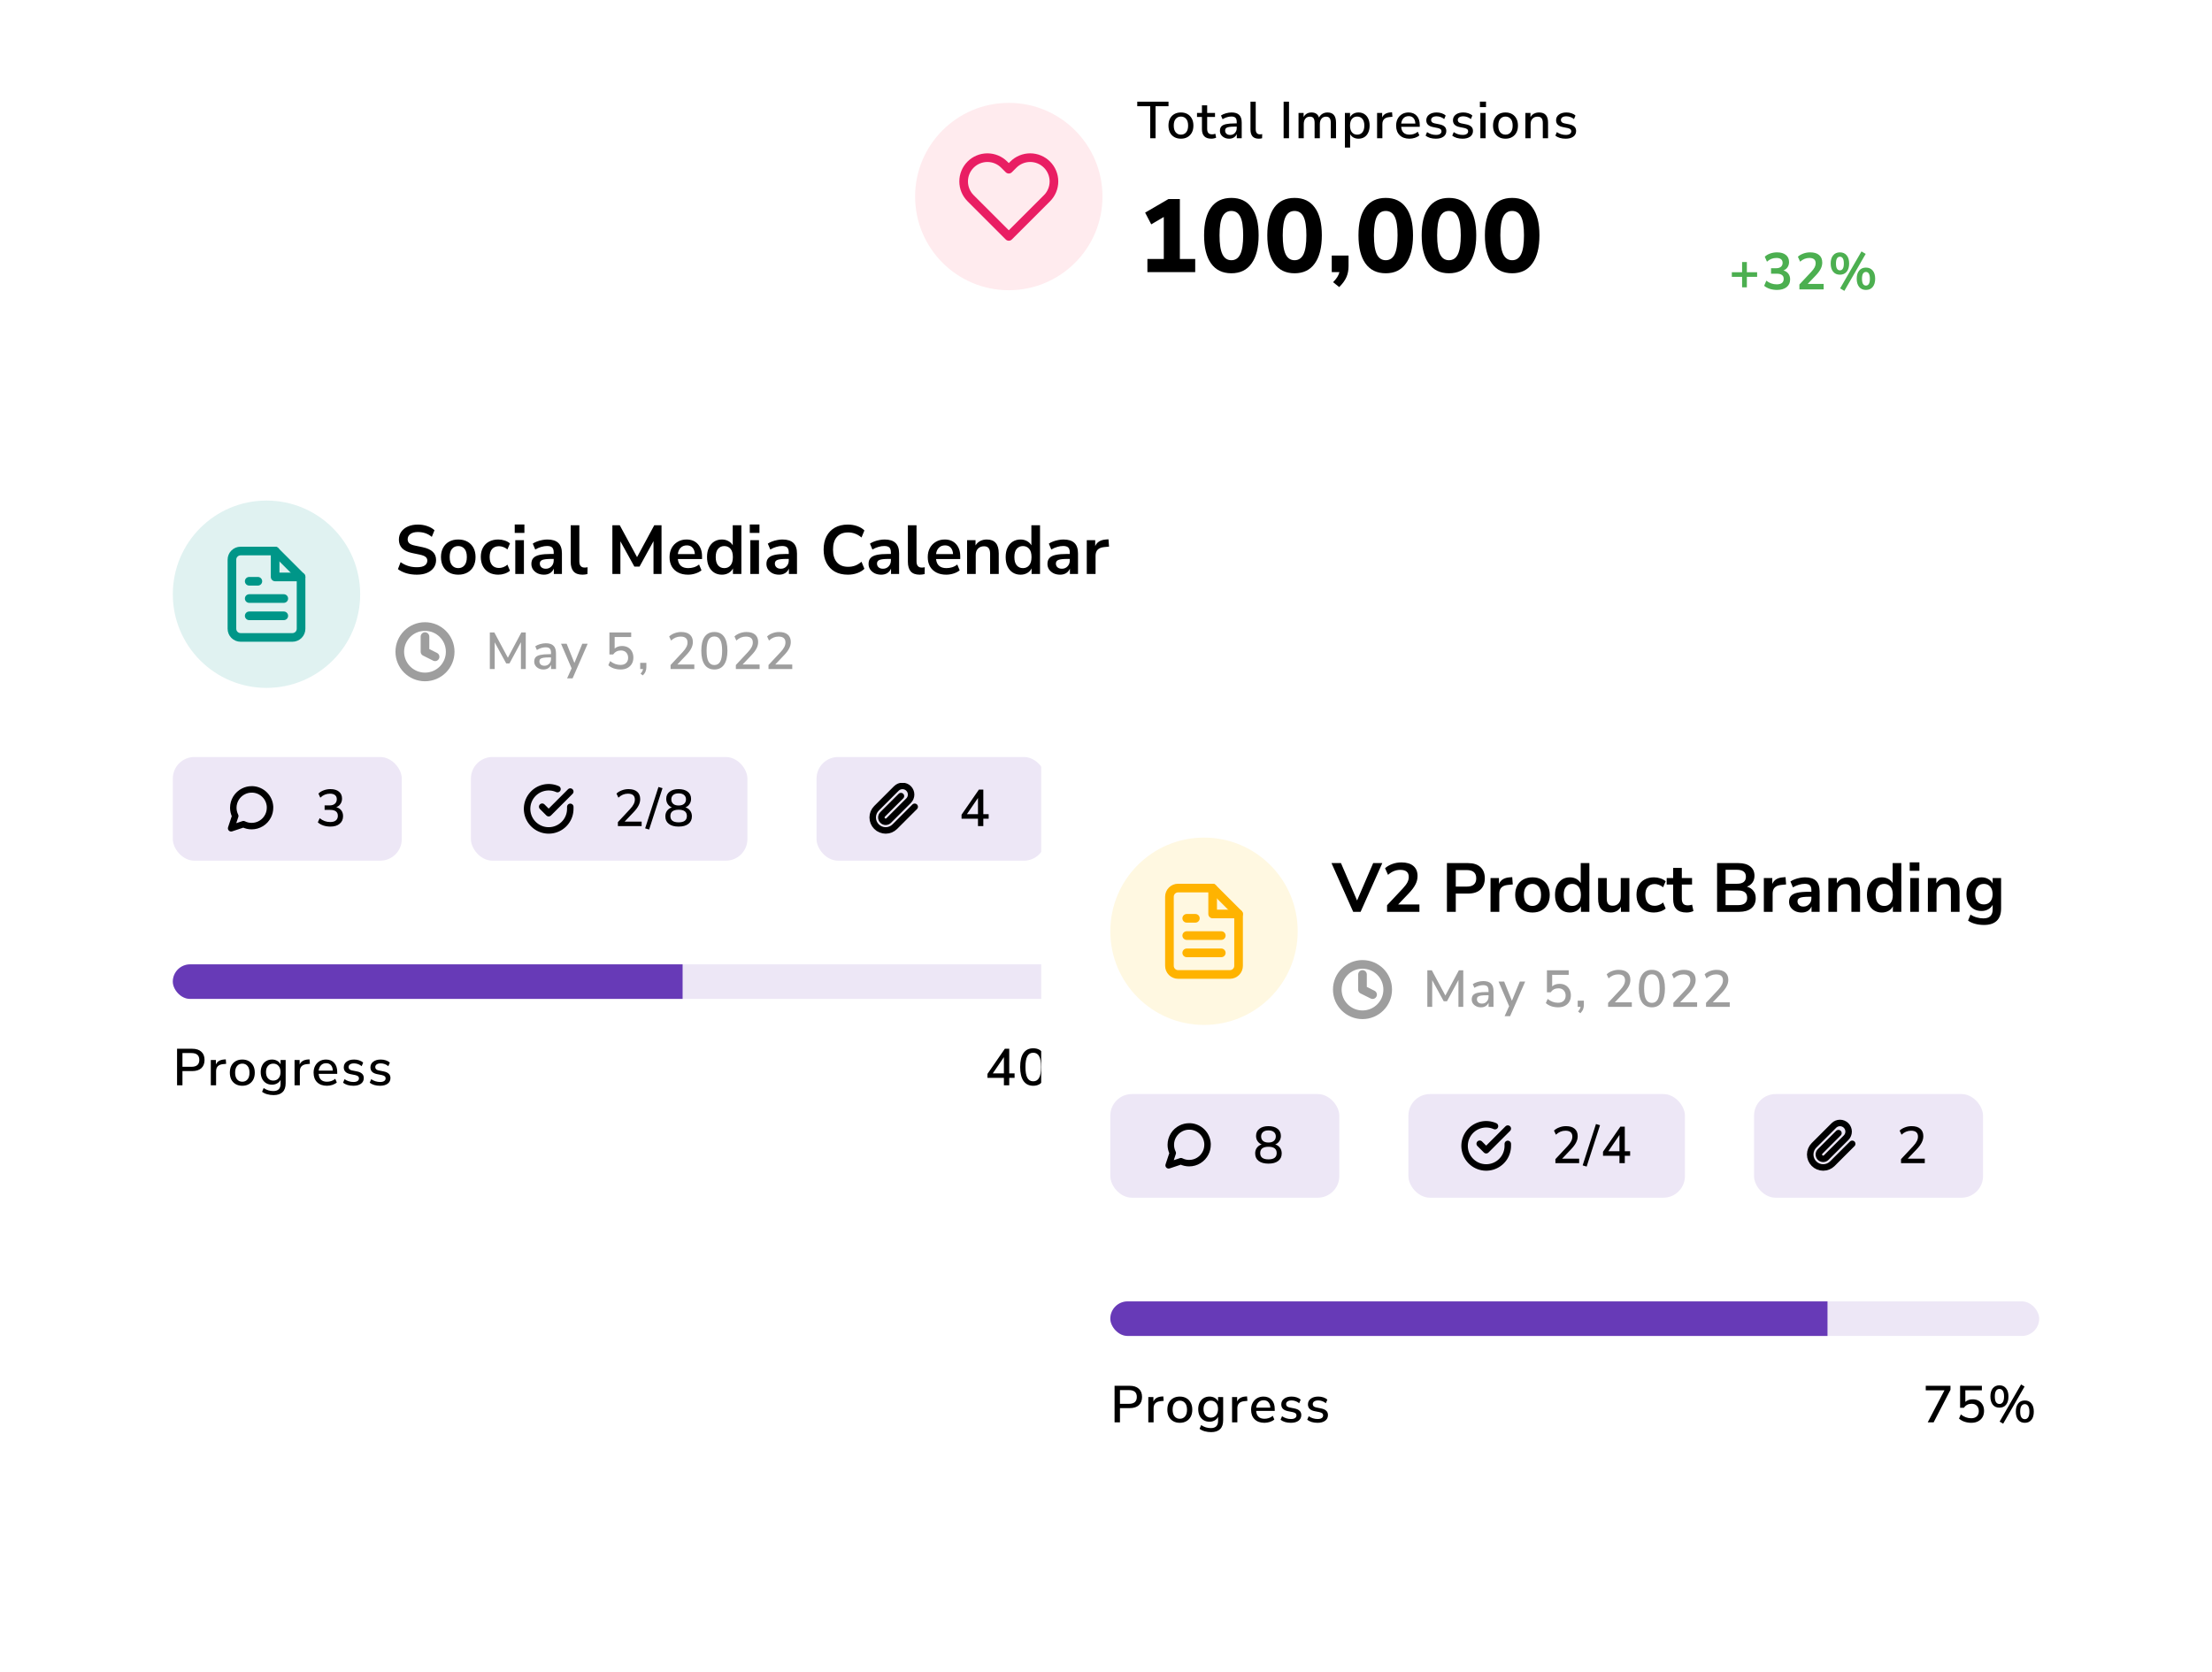 <svg width="512" height="387" viewBox="0 0 512 387" fill="none" xmlns="http://www.w3.org/2000/svg">
<g filter="url(#filter0_d_446_2788)">
<rect x="193.815" y="2" width="259.37" height="83" rx="10" fill="white"/>
<circle cx="233.5" cy="43.5" r="21.685" fill="#FFEBEE"/>
<path d="M242.34 36.11C241.829 35.599 241.223 35.194 240.555 34.917C239.888 34.641 239.173 34.498 238.45 34.498C237.728 34.498 237.012 34.641 236.345 34.917C235.677 35.194 235.071 35.599 234.56 36.11L233.5 37.17L232.44 36.11C231.408 35.078 230.009 34.499 228.55 34.499C227.091 34.499 225.692 35.078 224.66 36.11C223.628 37.142 223.049 38.541 223.049 40C223.049 41.459 223.628 42.858 224.66 43.89L225.72 44.95L233.5 52.73L241.28 44.95L242.34 43.89C242.851 43.379 243.256 42.773 243.533 42.105C243.81 41.438 243.952 40.722 243.952 40C243.952 39.278 243.81 38.562 243.533 37.895C243.256 37.227 242.851 36.621 242.34 36.11V36.11Z" stroke="#E91E63" stroke-width="2" stroke-linecap="round" stroke-linejoin="round"/>
<path d="M266.233 30V22.584H263.233V21.54H270.469V22.584H267.469V30H266.233ZM273.351 30.108C272.759 30.108 272.247 29.984 271.815 29.736C271.383 29.488 271.047 29.14 270.807 28.692C270.575 28.236 270.459 27.696 270.459 27.072C270.459 26.448 270.575 25.912 270.807 25.464C271.047 25.008 271.383 24.656 271.815 24.408C272.247 24.16 272.759 24.036 273.351 24.036C273.927 24.036 274.431 24.16 274.863 24.408C275.295 24.656 275.631 25.008 275.871 25.464C276.111 25.912 276.231 26.448 276.231 27.072C276.231 27.696 276.111 28.236 275.871 28.692C275.631 29.14 275.295 29.488 274.863 29.736C274.431 29.984 273.927 30.108 273.351 30.108ZM273.351 29.172C273.847 29.172 274.247 28.992 274.551 28.632C274.855 28.272 275.007 27.752 275.007 27.072C275.007 26.392 274.855 25.876 274.551 25.524C274.247 25.164 273.847 24.984 273.351 24.984C272.847 24.984 272.443 25.164 272.139 25.524C271.835 25.876 271.683 26.392 271.683 27.072C271.683 27.752 271.835 28.272 272.139 28.632C272.443 28.992 272.847 29.172 273.351 29.172ZM280.39 30.108C279.654 30.108 279.106 29.92 278.746 29.544C278.386 29.168 278.206 28.624 278.206 27.912V25.08H277.066V24.144H278.206V22.38H279.418V24.144H281.23V25.08H279.418V27.816C279.418 28.24 279.506 28.56 279.682 28.776C279.866 28.992 280.162 29.1 280.57 29.1C280.698 29.1 280.822 29.088 280.942 29.064C281.062 29.032 281.182 28.996 281.302 28.956L281.494 29.868C281.374 29.94 281.206 29.996 280.99 30.036C280.782 30.084 280.582 30.108 280.39 30.108ZM284.509 30.108C284.101 30.108 283.737 30.028 283.417 29.868C283.097 29.708 282.841 29.492 282.649 29.22C282.465 28.948 282.373 28.64 282.373 28.296C282.373 27.864 282.481 27.524 282.697 27.276C282.921 27.028 283.285 26.848 283.789 26.736C284.301 26.624 284.989 26.568 285.853 26.568H286.261V26.256C286.261 25.8 286.165 25.472 285.973 25.272C285.781 25.072 285.465 24.972 285.025 24.972C284.689 24.972 284.353 25.024 284.017 25.128C283.681 25.224 283.337 25.38 282.985 25.596L282.613 24.744C282.917 24.528 283.297 24.356 283.753 24.228C284.209 24.1 284.645 24.036 285.061 24.036C285.861 24.036 286.453 24.228 286.837 24.612C287.221 24.988 287.413 25.58 287.413 26.388V30H286.273V29.028C286.129 29.364 285.905 29.628 285.601 29.82C285.297 30.012 284.933 30.108 284.509 30.108ZM284.749 29.244C285.181 29.244 285.541 29.092 285.829 28.788C286.117 28.484 286.261 28.1 286.261 27.636V27.312H285.865C285.281 27.312 284.821 27.34 284.485 27.396C284.157 27.452 283.921 27.548 283.777 27.684C283.641 27.812 283.573 27.992 283.573 28.224C283.573 28.528 283.677 28.776 283.885 28.968C284.093 29.152 284.381 29.244 284.749 29.244ZM291.35 30.108C290.71 30.108 290.23 29.928 289.91 29.568C289.598 29.208 289.442 28.68 289.442 27.984V21.54H290.654V27.912C290.654 28.704 290.978 29.1 291.626 29.1C291.722 29.1 291.81 29.096 291.89 29.088C291.978 29.08 292.066 29.064 292.154 29.04L292.13 30.012C291.858 30.076 291.598 30.108 291.35 30.108ZM297.114 30V21.54H298.362V30H297.114ZM300.565 30V24.144H301.741V25.092C301.917 24.756 302.161 24.496 302.473 24.312C302.785 24.128 303.149 24.036 303.565 24.036C304.461 24.036 305.041 24.428 305.305 25.212C305.489 24.844 305.753 24.556 306.097 24.348C306.441 24.14 306.833 24.036 307.273 24.036C308.585 24.036 309.241 24.82 309.241 26.388V30H308.029V26.448C308.029 25.952 307.941 25.588 307.765 25.356C307.597 25.124 307.317 25.008 306.925 25.008C306.485 25.008 306.137 25.164 305.881 25.476C305.625 25.78 305.497 26.196 305.497 26.724V30H304.285V26.448C304.285 25.952 304.201 25.588 304.033 25.356C303.865 25.124 303.585 25.008 303.193 25.008C302.753 25.008 302.405 25.164 302.149 25.476C301.901 25.78 301.777 26.196 301.777 26.724V30H300.565ZM311.296 32.16V24.144H312.484V25.14C312.652 24.804 312.908 24.536 313.252 24.336C313.596 24.136 313.992 24.036 314.44 24.036C314.96 24.036 315.412 24.16 315.796 24.408C316.188 24.656 316.488 25.008 316.696 25.464C316.912 25.912 317.02 26.448 317.02 27.072C317.02 27.696 316.912 28.236 316.696 28.692C316.488 29.148 316.188 29.5 315.796 29.748C315.412 29.988 314.96 30.108 314.44 30.108C314.008 30.108 313.62 30.016 313.276 29.832C312.94 29.64 312.684 29.38 312.508 29.052V32.16H311.296ZM314.14 29.172C314.644 29.172 315.044 28.992 315.34 28.632C315.644 28.272 315.796 27.752 315.796 27.072C315.796 26.392 315.644 25.876 315.34 25.524C315.044 25.164 314.644 24.984 314.14 24.984C313.636 24.984 313.232 25.164 312.928 25.524C312.632 25.876 312.484 26.392 312.484 27.072C312.484 27.752 312.632 28.272 312.928 28.632C313.232 28.992 313.636 29.172 314.14 29.172ZM318.746 30V24.144H319.922V25.188C320.226 24.492 320.858 24.104 321.818 24.024L322.214 24L322.298 25.032L321.566 25.104C320.502 25.208 319.97 25.756 319.97 26.748V30H318.746ZM326.248 30.108C325.288 30.108 324.532 29.84 323.98 29.304C323.428 28.76 323.152 28.02 323.152 27.084C323.152 26.484 323.272 25.956 323.512 25.5C323.76 25.036 324.1 24.676 324.532 24.42C324.964 24.164 325.46 24.036 326.02 24.036C326.828 24.036 327.464 24.296 327.928 24.816C328.392 25.328 328.624 26.036 328.624 26.94V27.348H324.328C324.416 28.564 325.06 29.172 326.26 29.172C326.596 29.172 326.924 29.12 327.244 29.016C327.572 28.912 327.88 28.74 328.168 28.5L328.528 29.34C328.264 29.58 327.924 29.768 327.508 29.904C327.092 30.04 326.672 30.108 326.248 30.108ZM326.068 24.888C325.564 24.888 325.164 25.044 324.868 25.356C324.572 25.668 324.392 26.084 324.328 26.604H327.604C327.58 26.06 327.436 25.64 327.172 25.344C326.908 25.04 326.54 24.888 326.068 24.888ZM332.358 30.108C331.878 30.108 331.43 30.048 331.014 29.928C330.598 29.8 330.25 29.624 329.97 29.4L330.318 28.584C330.614 28.792 330.938 28.952 331.29 29.064C331.65 29.176 332.01 29.232 332.37 29.232C332.794 29.232 333.114 29.156 333.33 29.004C333.546 28.852 333.654 28.648 333.654 28.392C333.654 28.184 333.582 28.024 333.438 27.912C333.294 27.792 333.078 27.7 332.79 27.636L331.65 27.408C330.642 27.2 330.138 26.68 330.138 25.848C330.138 25.296 330.358 24.856 330.798 24.528C331.238 24.2 331.814 24.036 332.526 24.036C332.934 24.036 333.322 24.096 333.69 24.216C334.066 24.336 334.378 24.516 334.626 24.756L334.278 25.572C334.038 25.364 333.762 25.204 333.45 25.092C333.138 24.98 332.83 24.924 332.526 24.924C332.11 24.924 331.794 25.004 331.578 25.164C331.362 25.316 331.254 25.524 331.254 25.788C331.254 26.188 331.518 26.444 332.046 26.556L333.186 26.784C333.706 26.888 334.098 27.064 334.362 27.312C334.634 27.56 334.77 27.896 334.77 28.32C334.77 28.88 334.55 29.32 334.11 29.64C333.67 29.952 333.086 30.108 332.358 30.108ZM338.53 30.108C338.05 30.108 337.602 30.048 337.186 29.928C336.77 29.8 336.422 29.624 336.142 29.4L336.49 28.584C336.786 28.792 337.11 28.952 337.462 29.064C337.822 29.176 338.182 29.232 338.542 29.232C338.966 29.232 339.286 29.156 339.502 29.004C339.718 28.852 339.826 28.648 339.826 28.392C339.826 28.184 339.754 28.024 339.61 27.912C339.466 27.792 339.25 27.7 338.962 27.636L337.822 27.408C336.814 27.2 336.31 26.68 336.31 25.848C336.31 25.296 336.53 24.856 336.97 24.528C337.41 24.2 337.986 24.036 338.698 24.036C339.106 24.036 339.494 24.096 339.862 24.216C340.238 24.336 340.55 24.516 340.798 24.756L340.45 25.572C340.21 25.364 339.934 25.204 339.622 25.092C339.31 24.98 339.002 24.924 338.698 24.924C338.282 24.924 337.966 25.004 337.75 25.164C337.534 25.316 337.426 25.524 337.426 25.788C337.426 26.188 337.69 26.444 338.218 26.556L339.358 26.784C339.878 26.888 340.27 27.064 340.534 27.312C340.806 27.56 340.942 27.896 340.942 28.32C340.942 28.88 340.722 29.32 340.282 29.64C339.842 29.952 339.258 30.108 338.53 30.108ZM342.543 22.788V21.528H343.959V22.788H342.543ZM342.651 30V24.144H343.863V30H342.651ZM348.473 30.108C347.881 30.108 347.369 29.984 346.937 29.736C346.505 29.488 346.169 29.14 345.929 28.692C345.697 28.236 345.581 27.696 345.581 27.072C345.581 26.448 345.697 25.912 345.929 25.464C346.169 25.008 346.505 24.656 346.937 24.408C347.369 24.16 347.881 24.036 348.473 24.036C349.049 24.036 349.553 24.16 349.985 24.408C350.417 24.656 350.753 25.008 350.993 25.464C351.233 25.912 351.353 26.448 351.353 27.072C351.353 27.696 351.233 28.236 350.993 28.692C350.753 29.14 350.417 29.488 349.985 29.736C349.553 29.984 349.049 30.108 348.473 30.108ZM348.473 29.172C348.969 29.172 349.369 28.992 349.673 28.632C349.977 28.272 350.129 27.752 350.129 27.072C350.129 26.392 349.977 25.876 349.673 25.524C349.369 25.164 348.969 24.984 348.473 24.984C347.969 24.984 347.565 25.164 347.261 25.524C346.957 25.876 346.805 26.392 346.805 27.072C346.805 27.752 346.957 28.272 347.261 28.632C347.565 28.992 347.969 29.172 348.473 29.172ZM353.074 30V24.144H354.25V25.116C354.45 24.764 354.722 24.496 355.066 24.312C355.418 24.128 355.81 24.036 356.242 24.036C357.626 24.036 358.318 24.82 358.318 26.388V30H357.106V26.46C357.106 25.956 357.006 25.588 356.806 25.356C356.614 25.124 356.31 25.008 355.894 25.008C355.406 25.008 355.014 25.164 354.718 25.476C354.43 25.78 354.286 26.184 354.286 26.688V30H353.074ZM362.4 30.108C361.92 30.108 361.472 30.048 361.056 29.928C360.64 29.8 360.292 29.624 360.012 29.4L360.36 28.584C360.656 28.792 360.98 28.952 361.332 29.064C361.692 29.176 362.052 29.232 362.412 29.232C362.836 29.232 363.156 29.156 363.372 29.004C363.588 28.852 363.696 28.648 363.696 28.392C363.696 28.184 363.624 28.024 363.48 27.912C363.336 27.792 363.12 27.7 362.832 27.636L361.692 27.408C360.684 27.2 360.18 26.68 360.18 25.848C360.18 25.296 360.4 24.856 360.84 24.528C361.28 24.2 361.856 24.036 362.568 24.036C362.976 24.036 363.364 24.096 363.732 24.216C364.108 24.336 364.42 24.516 364.668 24.756L364.32 25.572C364.08 25.364 363.804 25.204 363.492 25.092C363.18 24.98 362.872 24.924 362.568 24.924C362.152 24.924 361.836 25.004 361.62 25.164C361.404 25.316 361.296 25.524 361.296 25.788C361.296 26.188 361.56 26.444 362.088 26.556L363.228 26.784C363.748 26.888 364.14 27.064 364.404 27.312C364.676 27.56 364.812 27.896 364.812 28.32C364.812 28.88 364.592 29.32 364.152 29.64C363.712 29.952 363.128 30.108 362.4 30.108Z" fill="black"/>
<path d="M265.585 61V57.952H269.377V48.232L266.473 49.936L265.057 47.224L270.457 44.08H273.097V57.952H276.649V61H265.585ZM285.016 61.264C282.968 61.264 281.4 60.504 280.312 58.984C279.24 57.464 278.704 55.296 278.704 52.48C278.704 49.664 279.24 47.52 280.312 46.048C281.4 44.56 282.968 43.816 285.016 43.816C287.064 43.816 288.624 44.56 289.696 46.048C290.784 47.52 291.328 49.664 291.328 52.48C291.328 55.296 290.784 57.464 289.696 58.984C288.624 60.504 287.064 61.264 285.016 61.264ZM285.016 58.24C285.944 58.24 286.632 57.784 287.08 56.872C287.528 55.944 287.752 54.48 287.752 52.48C287.752 50.48 287.528 49.04 287.08 48.16C286.632 47.28 285.944 46.84 285.016 46.84C284.088 46.84 283.4 47.28 282.952 48.16C282.504 49.04 282.28 50.48 282.28 52.48C282.28 54.48 282.504 55.944 282.952 56.872C283.4 57.784 284.088 58.24 285.016 58.24ZM299.646 61.264C297.598 61.264 296.03 60.504 294.942 58.984C293.87 57.464 293.334 55.296 293.334 52.48C293.334 49.664 293.87 47.52 294.942 46.048C296.03 44.56 297.598 43.816 299.646 43.816C301.694 43.816 303.254 44.56 304.326 46.048C305.414 47.52 305.958 49.664 305.958 52.48C305.958 55.296 305.414 57.464 304.326 58.984C303.254 60.504 301.694 61.264 299.646 61.264ZM299.646 58.24C300.574 58.24 301.262 57.784 301.71 56.872C302.158 55.944 302.382 54.48 302.382 52.48C302.382 50.48 302.158 49.04 301.71 48.16C301.262 47.28 300.574 46.84 299.646 46.84C298.718 46.84 298.03 47.28 297.582 48.16C297.134 49.04 296.91 50.48 296.91 52.48C296.91 54.48 297.134 55.944 297.582 56.872C298.03 57.784 298.718 58.24 299.646 58.24ZM309.981 64.456L308.565 63.328C309.365 62.528 309.853 61.752 310.029 61H308.253V57.16H312.141V59.632C312.141 60.544 311.981 61.376 311.661 62.128C311.341 62.88 310.781 63.656 309.981 64.456ZM320.751 61.264C318.703 61.264 317.135 60.504 316.047 58.984C314.975 57.464 314.439 55.296 314.439 52.48C314.439 49.664 314.975 47.52 316.047 46.048C317.135 44.56 318.703 43.816 320.751 43.816C322.799 43.816 324.359 44.56 325.431 46.048C326.519 47.52 327.063 49.664 327.063 52.48C327.063 55.296 326.519 57.464 325.431 58.984C324.359 60.504 322.799 61.264 320.751 61.264ZM320.751 58.24C321.679 58.24 322.367 57.784 322.815 56.872C323.263 55.944 323.487 54.48 323.487 52.48C323.487 50.48 323.263 49.04 322.815 48.16C322.367 47.28 321.679 46.84 320.751 46.84C319.823 46.84 319.135 47.28 318.687 48.16C318.239 49.04 318.015 50.48 318.015 52.48C318.015 54.48 318.239 55.944 318.687 56.872C319.135 57.784 319.823 58.24 320.751 58.24ZM335.382 61.264C333.334 61.264 331.766 60.504 330.678 58.984C329.606 57.464 329.07 55.296 329.07 52.48C329.07 49.664 329.606 47.52 330.678 46.048C331.766 44.56 333.334 43.816 335.382 43.816C337.43 43.816 338.99 44.56 340.062 46.048C341.15 47.52 341.694 49.664 341.694 52.48C341.694 55.296 341.15 57.464 340.062 58.984C338.99 60.504 337.43 61.264 335.382 61.264ZM335.382 58.24C336.31 58.24 336.998 57.784 337.446 56.872C337.894 55.944 338.118 54.48 338.118 52.48C338.118 50.48 337.894 49.04 337.446 48.16C336.998 47.28 336.31 46.84 335.382 46.84C334.454 46.84 333.766 47.28 333.318 48.16C332.87 49.04 332.646 50.48 332.646 52.48C332.646 54.48 332.87 55.944 333.318 56.872C333.766 57.784 334.454 58.24 335.382 58.24ZM350.013 61.264C347.965 61.264 346.397 60.504 345.309 58.984C344.237 57.464 343.701 55.296 343.701 52.48C343.701 49.664 344.237 47.52 345.309 46.048C346.397 44.56 347.965 43.816 350.013 43.816C352.061 43.816 353.621 44.56 354.693 46.048C355.781 47.52 356.325 49.664 356.325 52.48C356.325 55.296 355.781 57.464 354.693 58.984C353.621 60.504 352.061 61.264 350.013 61.264ZM350.013 58.24C350.941 58.24 351.629 57.784 352.077 56.872C352.525 55.944 352.749 54.48 352.749 52.48C352.749 50.48 352.525 49.04 352.077 48.16C351.629 47.28 350.941 46.84 350.013 46.84C349.085 46.84 348.397 47.28 347.949 48.16C347.501 49.04 347.277 50.48 347.277 52.48C347.277 54.48 347.501 55.944 347.949 56.872C348.397 57.784 349.085 58.24 350.013 58.24Z" fill="black"/>
<path d="M403.233 64.52V62.084H400.857V61.028H403.233V58.664H404.337V61.028H406.713V62.084H404.337V64.52H403.233ZM411.292 65.12C410.716 65.12 410.164 65.036 409.636 64.868C409.116 64.692 408.684 64.456 408.34 64.16L408.844 62.984C409.564 63.544 410.364 63.824 411.244 63.824C412.324 63.824 412.864 63.4 412.864 62.552C412.864 62.152 412.728 61.856 412.456 61.664C412.192 61.464 411.804 61.364 411.292 61.364H409.936V60.092H411.148C411.596 60.092 411.952 59.984 412.216 59.768C412.48 59.544 412.612 59.236 412.612 58.844C412.612 58.476 412.488 58.196 412.24 58.004C412 57.812 411.648 57.716 411.184 57.716C410.352 57.716 409.62 58.004 408.988 58.58L408.484 57.428C408.82 57.108 409.24 56.86 409.744 56.684C410.248 56.508 410.772 56.42 411.316 56.42C412.196 56.42 412.88 56.62 413.368 57.02C413.856 57.412 414.1 57.96 414.1 58.664C414.1 59.12 413.984 59.52 413.752 59.864C413.52 60.208 413.204 60.456 412.804 60.608C413.292 60.744 413.672 60.996 413.944 61.364C414.216 61.724 414.352 62.164 414.352 62.684C414.352 63.436 414.08 64.032 413.536 64.472C412.992 64.904 412.244 65.12 411.292 65.12ZM416.496 65V63.86L419.232 60.944C419.6 60.544 419.864 60.192 420.024 59.888C420.184 59.576 420.264 59.26 420.264 58.94C420.264 58.124 419.772 57.716 418.788 57.716C418.02 57.716 417.312 58.004 416.664 58.58L416.148 57.428C416.484 57.124 416.904 56.88 417.408 56.696C417.912 56.512 418.436 56.42 418.98 56.42C419.884 56.42 420.576 56.624 421.056 57.032C421.544 57.44 421.788 58.024 421.788 58.784C421.788 59.296 421.664 59.788 421.416 60.26C421.176 60.732 420.796 61.24 420.276 61.784L418.416 63.728H422.112V65H416.496ZM426.907 65.336L425.923 64.76L430.867 56.204L431.839 56.78L426.907 65.336ZM425.875 61.592C425.203 61.592 424.679 61.36 424.303 60.896C423.927 60.432 423.739 59.8 423.739 59C423.739 58.2 423.927 57.572 424.303 57.116C424.679 56.652 425.203 56.42 425.875 56.42C426.547 56.42 427.071 56.652 427.447 57.116C427.823 57.572 428.011 58.2 428.011 59C428.011 59.8 427.823 60.432 427.447 60.896C427.071 61.36 426.547 61.592 425.875 61.592ZM425.875 60.584C426.163 60.584 426.387 60.456 426.547 60.2C426.707 59.936 426.787 59.536 426.787 59C426.787 58.464 426.707 58.068 426.547 57.812C426.387 57.556 426.163 57.428 425.875 57.428C425.587 57.428 425.363 57.556 425.203 57.812C425.043 58.06 424.963 58.456 424.963 59C424.963 59.544 425.043 59.944 425.203 60.2C425.363 60.456 425.587 60.584 425.875 60.584ZM431.899 65.12C431.227 65.12 430.703 64.888 430.327 64.424C429.951 63.96 429.763 63.328 429.763 62.528C429.763 61.728 429.951 61.1 430.327 60.644C430.703 60.18 431.227 59.948 431.899 59.948C432.571 59.948 433.095 60.18 433.471 60.644C433.847 61.1 434.035 61.728 434.035 62.528C434.035 63.328 433.847 63.96 433.471 64.424C433.095 64.888 432.571 65.12 431.899 65.12ZM431.899 64.112C432.187 64.112 432.411 63.984 432.571 63.728C432.731 63.464 432.811 63.064 432.811 62.528C432.811 61.992 432.731 61.596 432.571 61.34C432.411 61.084 432.187 60.956 431.899 60.956C431.611 60.956 431.387 61.084 431.227 61.34C431.067 61.588 430.987 61.984 430.987 62.528C430.987 63.072 431.067 63.472 431.227 63.728C431.387 63.984 431.611 64.112 431.899 64.112Z" fill="#4CAF50"/>
</g>
<g filter="url(#filter1_d_446_2788)">
<rect x="24" y="78.879" width="247" height="181.37" rx="10" fill="white"/>
<circle cx="61.685" cy="121.564" r="21.685" fill="#E0F2F1"/>
<path d="M63.685 111.564H55.685C55.154 111.564 54.645 111.775 54.27 112.15C53.895 112.525 53.685 113.033 53.685 113.564V129.564C53.685 130.094 53.895 130.603 54.27 130.978C54.645 131.353 55.154 131.564 55.685 131.564H67.685C68.215 131.564 68.724 131.353 69.099 130.978C69.474 130.603 69.685 130.094 69.685 129.564V117.564L63.685 111.564Z" stroke="#009688" stroke-width="2" stroke-linecap="round" stroke-linejoin="round"/>
<path d="M65.685 126.564H57.685" stroke="#009688" stroke-width="2" stroke-linecap="round" stroke-linejoin="round"/>
<path d="M65.685 122.564H57.685" stroke="#009688" stroke-width="2" stroke-linecap="round" stroke-linejoin="round"/>
<path d="M59.685 118.564H58.685H57.685" stroke="#009688" stroke-width="2" stroke-linecap="round" stroke-linejoin="round"/>
<path d="M63.685 111.564V117.564H69.685" stroke="#009688" stroke-width="2" stroke-linecap="round" stroke-linejoin="round"/>
<path d="M96.49 117.039C95.604 117.039 94.783 116.927 94.026 116.703C93.268 116.468 92.628 116.154 92.106 115.759L92.73 114.143C93.252 114.516 93.823 114.804 94.442 115.007C95.071 115.21 95.754 115.311 96.49 115.311C97.332 115.311 97.946 115.172 98.33 114.895C98.714 114.607 98.906 114.239 98.906 113.791C98.906 113.418 98.767 113.124 98.49 112.911C98.223 112.698 97.759 112.522 97.098 112.383L95.338 112.015C93.332 111.588 92.33 110.559 92.33 108.927C92.33 108.223 92.516 107.61 92.89 107.087C93.263 106.564 93.78 106.159 94.442 105.871C95.103 105.583 95.866 105.439 96.73 105.439C97.498 105.439 98.218 105.556 98.89 105.791C99.562 106.015 100.122 106.335 100.57 106.751L99.946 108.287C99.06 107.54 97.983 107.167 96.714 107.167C95.978 107.167 95.402 107.322 94.986 107.631C94.57 107.94 94.362 108.346 94.362 108.847C94.362 109.231 94.49 109.54 94.746 109.775C95.002 109.999 95.439 110.175 96.058 110.303L97.802 110.671C98.858 110.895 99.642 111.247 100.154 111.727C100.676 112.207 100.938 112.847 100.938 113.647C100.938 114.319 100.756 114.911 100.394 115.423C100.031 115.935 99.514 116.335 98.842 116.623C98.18 116.9 97.396 117.039 96.49 117.039ZM106.071 117.039C105.261 117.039 104.557 116.874 103.959 116.543C103.362 116.212 102.898 115.743 102.567 115.135C102.237 114.516 102.071 113.791 102.071 112.959C102.071 112.127 102.237 111.407 102.567 110.799C102.898 110.191 103.362 109.722 103.959 109.391C104.557 109.06 105.261 108.895 106.071 108.895C106.882 108.895 107.586 109.06 108.183 109.391C108.781 109.722 109.245 110.191 109.575 110.799C109.906 111.407 110.071 112.127 110.071 112.959C110.071 113.791 109.906 114.516 109.575 115.135C109.245 115.743 108.781 116.212 108.183 116.543C107.586 116.874 106.882 117.039 106.071 117.039ZM106.071 115.519C106.669 115.519 107.149 115.306 107.511 114.879C107.874 114.442 108.055 113.802 108.055 112.959C108.055 112.106 107.874 111.471 107.511 111.055C107.149 110.628 106.669 110.415 106.071 110.415C105.474 110.415 104.994 110.628 104.631 111.055C104.269 111.471 104.087 112.106 104.087 112.959C104.087 113.802 104.269 114.442 104.631 114.879C104.994 115.306 105.474 115.519 106.071 115.519ZM115.338 117.039C114.517 117.039 113.802 116.874 113.194 116.543C112.586 116.202 112.117 115.722 111.786 115.103C111.455 114.484 111.29 113.759 111.29 112.927C111.29 112.095 111.455 111.38 111.786 110.783C112.117 110.175 112.586 109.711 113.194 109.391C113.802 109.06 114.517 108.895 115.338 108.895C115.839 108.895 116.335 108.975 116.826 109.135C117.317 109.295 117.722 109.519 118.042 109.807L117.45 111.199C117.173 110.954 116.858 110.767 116.506 110.639C116.165 110.511 115.834 110.447 115.514 110.447C114.821 110.447 114.282 110.666 113.898 111.103C113.525 111.53 113.338 112.143 113.338 112.943C113.338 113.732 113.525 114.356 113.898 114.815C114.282 115.263 114.821 115.487 115.514 115.487C115.823 115.487 116.154 115.423 116.506 115.295C116.858 115.167 117.173 114.975 117.45 114.719L118.042 116.127C117.722 116.404 117.311 116.628 116.81 116.799C116.319 116.959 115.829 117.039 115.338 117.039ZM119.141 107.375V105.423H121.381V107.375H119.141ZM119.269 116.879V109.055H121.269V116.879H119.269ZM125.923 117.039C125.358 117.039 124.851 116.932 124.403 116.719C123.966 116.495 123.619 116.196 123.363 115.823C123.118 115.45 122.995 115.028 122.995 114.559C122.995 113.983 123.144 113.53 123.443 113.199C123.742 112.858 124.227 112.612 124.899 112.463C125.571 112.314 126.472 112.239 127.603 112.239H128.163V111.903C128.163 111.37 128.046 110.986 127.811 110.751C127.576 110.516 127.182 110.399 126.627 110.399C126.19 110.399 125.742 110.468 125.283 110.607C124.824 110.735 124.36 110.938 123.891 111.215L123.315 109.855C123.592 109.663 123.918 109.498 124.291 109.359C124.675 109.21 125.075 109.098 125.491 109.023C125.918 108.938 126.318 108.895 126.691 108.895C127.832 108.895 128.68 109.162 129.235 109.695C129.79 110.218 130.067 111.034 130.067 112.143V116.879H128.195V115.631C128.014 116.068 127.726 116.415 127.331 116.671C126.936 116.916 126.467 117.039 125.923 117.039ZM126.339 115.663C126.862 115.663 127.294 115.482 127.635 115.119C127.987 114.756 128.163 114.298 128.163 113.743V113.391H127.619C126.616 113.391 125.918 113.471 125.523 113.631C125.139 113.78 124.947 114.058 124.947 114.463C124.947 114.815 125.07 115.103 125.315 115.327C125.56 115.551 125.902 115.663 126.339 115.663ZM134.817 117.039C133.889 117.039 133.201 116.788 132.753 116.287C132.316 115.775 132.097 115.028 132.097 114.047V105.599H134.097V113.951C134.097 114.911 134.502 115.391 135.313 115.391C135.43 115.391 135.548 115.386 135.665 115.375C135.782 115.364 135.894 115.343 136.001 115.311L135.969 116.895C135.585 116.991 135.201 117.039 134.817 117.039ZM141.743 116.879V105.599H143.455L147.455 112.975L151.439 105.599H153.119V116.879H151.263V109.279L148.031 115.167H146.831L143.599 109.311V116.879H141.743ZM159.266 117.039C158.38 117.039 157.618 116.874 156.978 116.543C156.338 116.212 155.842 115.743 155.49 115.135C155.148 114.527 154.978 113.807 154.978 112.975C154.978 112.164 155.143 111.455 155.474 110.847C155.815 110.239 156.279 109.764 156.866 109.423C157.463 109.071 158.14 108.895 158.898 108.895C160.007 108.895 160.882 109.247 161.522 109.951C162.172 110.655 162.498 111.615 162.498 112.831V113.423H156.898C157.047 114.82 157.847 115.519 159.298 115.519C159.735 115.519 160.172 115.455 160.61 115.327C161.047 115.188 161.447 114.975 161.81 114.687L162.37 116.031C161.996 116.34 161.527 116.586 160.962 116.767C160.396 116.948 159.831 117.039 159.266 117.039ZM158.978 110.255C158.391 110.255 157.916 110.436 157.554 110.799C157.191 111.162 156.972 111.652 156.898 112.271H160.834C160.791 111.62 160.61 111.124 160.29 110.783C159.98 110.431 159.543 110.255 158.978 110.255ZM167.09 117.039C166.407 117.039 165.804 116.874 165.282 116.543C164.77 116.212 164.37 115.743 164.082 115.135C163.794 114.516 163.65 113.791 163.65 112.959C163.65 112.116 163.794 111.396 164.082 110.799C164.37 110.191 164.77 109.722 165.282 109.391C165.804 109.06 166.407 108.895 167.09 108.895C167.644 108.895 168.146 109.018 168.594 109.263C169.042 109.508 169.378 109.834 169.602 110.239V105.599H171.602V116.879H169.65V115.583C169.436 116.031 169.1 116.388 168.642 116.655C168.183 116.911 167.666 117.039 167.09 117.039ZM167.65 115.519C168.247 115.519 168.727 115.306 169.09 114.879C169.452 114.442 169.634 113.802 169.634 112.959C169.634 112.106 169.452 111.471 169.09 111.055C168.727 110.628 168.247 110.415 167.65 110.415C167.052 110.415 166.572 110.628 166.21 111.055C165.847 111.471 165.666 112.106 165.666 112.959C165.666 113.802 165.847 114.442 166.21 114.879C166.572 115.306 167.052 115.519 167.65 115.519ZM173.547 107.375V105.423H175.787V107.375H173.547ZM173.675 116.879V109.055H175.675V116.879H173.675ZM180.329 117.039C179.764 117.039 179.257 116.932 178.809 116.719C178.372 116.495 178.025 116.196 177.769 115.823C177.524 115.45 177.401 115.028 177.401 114.559C177.401 113.983 177.551 113.53 177.849 113.199C178.148 112.858 178.633 112.612 179.305 112.463C179.977 112.314 180.879 112.239 182.009 112.239H182.569V111.903C182.569 111.37 182.452 110.986 182.217 110.751C181.983 110.516 181.588 110.399 181.033 110.399C180.596 110.399 180.148 110.468 179.689 110.607C179.231 110.735 178.767 110.938 178.297 111.215L177.721 109.855C177.999 109.663 178.324 109.498 178.697 109.359C179.081 109.21 179.481 109.098 179.897 109.023C180.324 108.938 180.724 108.895 181.097 108.895C182.239 108.895 183.087 109.162 183.641 109.695C184.196 110.218 184.473 111.034 184.473 112.143V116.879H182.601V115.631C182.42 116.068 182.132 116.415 181.737 116.671C181.343 116.916 180.873 117.039 180.329 117.039ZM180.745 115.663C181.268 115.663 181.7 115.482 182.041 115.119C182.393 114.756 182.569 114.298 182.569 113.743V113.391H182.025C181.023 113.391 180.324 113.471 179.929 113.631C179.545 113.78 179.353 114.058 179.353 114.463C179.353 114.815 179.476 115.103 179.721 115.327C179.967 115.551 180.308 115.663 180.745 115.663ZM196.256 117.039C195.083 117.039 194.075 116.804 193.232 116.335C192.4 115.855 191.76 115.183 191.312 114.319C190.864 113.444 190.64 112.415 190.64 111.231C190.64 110.047 190.864 109.023 191.312 108.159C191.76 107.295 192.4 106.628 193.232 106.159C194.075 105.679 195.083 105.439 196.256 105.439C197.013 105.439 197.728 105.556 198.4 105.791C199.083 106.026 199.643 106.362 200.08 106.799L199.408 108.431C198.928 108.026 198.437 107.732 197.936 107.551C197.435 107.359 196.896 107.263 196.32 107.263C195.179 107.263 194.309 107.61 193.712 108.303C193.115 108.986 192.816 109.962 192.816 111.231C192.816 112.5 193.115 113.482 193.712 114.175C194.309 114.868 195.179 115.215 196.32 115.215C196.896 115.215 197.435 115.124 197.936 114.943C198.437 114.751 198.928 114.452 199.408 114.047L200.08 115.679C199.643 116.106 199.083 116.442 198.4 116.687C197.728 116.922 197.013 117.039 196.256 117.039ZM203.97 117.039C203.405 117.039 202.898 116.932 202.45 116.719C202.013 116.495 201.666 116.196 201.41 115.823C201.165 115.45 201.042 115.028 201.042 114.559C201.042 113.983 201.191 113.53 201.49 113.199C201.789 112.858 202.274 112.612 202.946 112.463C203.618 112.314 204.519 112.239 205.65 112.239H206.21V111.903C206.21 111.37 206.093 110.986 205.858 110.751C205.623 110.516 205.229 110.399 204.674 110.399C204.237 110.399 203.789 110.468 203.33 110.607C202.871 110.735 202.407 110.938 201.938 111.215L201.362 109.855C201.639 109.663 201.965 109.498 202.338 109.359C202.722 109.21 203.122 109.098 203.538 109.023C203.965 108.938 204.365 108.895 204.738 108.895C205.879 108.895 206.727 109.162 207.282 109.695C207.837 110.218 208.114 111.034 208.114 112.143V116.879H206.242V115.631C206.061 116.068 205.773 116.415 205.378 116.671C204.983 116.916 204.514 117.039 203.97 117.039ZM204.386 115.663C204.909 115.663 205.341 115.482 205.682 115.119C206.034 114.756 206.21 114.298 206.21 113.743V113.391H205.666C204.663 113.391 203.965 113.471 203.57 113.631C203.186 113.78 202.994 114.058 202.994 114.463C202.994 114.815 203.117 115.103 203.362 115.327C203.607 115.551 203.949 115.663 204.386 115.663ZM212.864 117.039C211.936 117.039 211.248 116.788 210.8 116.287C210.363 115.775 210.144 115.028 210.144 114.047V105.599H212.144V113.951C212.144 114.911 212.549 115.391 213.36 115.391C213.477 115.391 213.595 115.386 213.712 115.375C213.829 115.364 213.941 115.343 214.048 115.311L214.016 116.895C213.632 116.991 213.248 117.039 212.864 117.039ZM219.031 117.039C218.146 117.039 217.383 116.874 216.743 116.543C216.103 116.212 215.607 115.743 215.255 115.135C214.914 114.527 214.743 113.807 214.743 112.975C214.743 112.164 214.909 111.455 215.239 110.847C215.581 110.239 216.045 109.764 216.631 109.423C217.229 109.071 217.906 108.895 218.663 108.895C219.773 108.895 220.647 109.247 221.287 109.951C221.938 110.655 222.263 111.615 222.263 112.831V113.423H216.663C216.813 114.82 217.613 115.519 219.063 115.519C219.501 115.519 219.938 115.455 220.375 115.327C220.813 115.188 221.213 114.975 221.575 114.687L222.135 116.031C221.762 116.34 221.293 116.586 220.727 116.767C220.162 116.948 219.597 117.039 219.031 117.039ZM218.743 110.255C218.157 110.255 217.682 110.436 217.319 110.799C216.957 111.162 216.738 111.652 216.663 112.271H220.599C220.557 111.62 220.375 111.124 220.055 110.783C219.746 110.431 219.309 110.255 218.743 110.255ZM223.847 116.879V109.055H225.799V110.271C226.066 109.823 226.423 109.482 226.871 109.247C227.33 109.012 227.842 108.895 228.407 108.895C230.252 108.895 231.175 109.967 231.175 112.111V116.879H229.175V112.207C229.175 111.599 229.058 111.156 228.823 110.879C228.599 110.602 228.247 110.463 227.767 110.463C227.18 110.463 226.711 110.65 226.359 111.023C226.018 111.386 225.847 111.871 225.847 112.479V116.879H223.847ZM236.215 117.039C235.532 117.039 234.929 116.874 234.407 116.543C233.895 116.212 233.495 115.743 233.207 115.135C232.919 114.516 232.775 113.791 232.775 112.959C232.775 112.116 232.919 111.396 233.207 110.799C233.495 110.191 233.895 109.722 234.407 109.391C234.929 109.06 235.532 108.895 236.215 108.895C236.769 108.895 237.271 109.018 237.719 109.263C238.167 109.508 238.503 109.834 238.727 110.239V105.599H240.727V116.879H238.775V115.583C238.561 116.031 238.225 116.388 237.767 116.655C237.308 116.911 236.791 117.039 236.215 117.039ZM236.775 115.519C237.372 115.519 237.852 115.306 238.215 114.879C238.577 114.442 238.759 113.802 238.759 112.959C238.759 112.106 238.577 111.471 238.215 111.055C237.852 110.628 237.372 110.415 236.775 110.415C236.177 110.415 235.697 110.628 235.335 111.055C234.972 111.471 234.791 112.106 234.791 112.959C234.791 113.802 234.972 114.442 235.335 114.879C235.697 115.306 236.177 115.519 236.775 115.519ZM245.376 117.039C244.811 117.039 244.304 116.932 243.856 116.719C243.419 116.495 243.072 116.196 242.816 115.823C242.571 115.45 242.448 115.028 242.448 114.559C242.448 113.983 242.598 113.53 242.896 113.199C243.195 112.858 243.68 112.612 244.352 112.463C245.024 112.314 245.926 112.239 247.056 112.239H247.616V111.903C247.616 111.37 247.499 110.986 247.264 110.751C247.03 110.516 246.635 110.399 246.08 110.399C245.643 110.399 245.195 110.468 244.736 110.607C244.278 110.735 243.814 110.938 243.344 111.215L242.768 109.855C243.046 109.663 243.371 109.498 243.744 109.359C244.128 109.21 244.528 109.098 244.944 109.023C245.371 108.938 245.771 108.895 246.144 108.895C247.286 108.895 248.134 109.162 248.688 109.695C249.243 110.218 249.52 111.034 249.52 112.143V116.879H247.648V115.631C247.467 116.068 247.179 116.415 246.784 116.671C246.39 116.916 245.92 117.039 245.376 117.039ZM245.792 115.663C246.315 115.663 246.747 115.482 247.088 115.119C247.44 114.756 247.616 114.298 247.616 113.743V113.391H247.072C246.07 113.391 245.371 113.471 244.976 113.631C244.592 113.78 244.4 114.058 244.4 114.463C244.4 114.815 244.523 115.103 244.768 115.327C245.014 115.551 245.355 115.663 245.792 115.663ZM251.55 116.879V109.055H253.502V110.431C253.886 109.503 254.708 108.991 255.966 108.895L256.574 108.847L256.702 110.543L255.55 110.655C254.238 110.783 253.582 111.455 253.582 112.671V116.879H251.55Z" fill="black"/>
<g clip-path="url(#clip0_446_2788)">
<path d="M98.37 140.712C101.591 140.712 104.203 138.101 104.203 134.879C104.203 131.657 101.591 129.046 98.37 129.046C95.148 129.046 92.536 131.657 92.536 134.879C92.536 138.101 95.148 140.712 98.37 140.712Z" stroke="#9E9E9E" stroke-width="2" stroke-linecap="round" stroke-linejoin="round"/>
<path d="M98.37 131.379V134.879L100.703 136.046" stroke="#9E9E9E" stroke-width="2" stroke-linecap="round" stroke-linejoin="round"/>
</g>
<path d="M113.378 138.879V130.419H114.422L117.554 136.263L120.674 130.419H121.694V138.879H120.578V132.675L117.926 137.583H117.17L114.506 132.699V138.879H113.378ZM125.79 138.987C125.382 138.987 125.018 138.907 124.698 138.747C124.378 138.587 124.122 138.371 123.93 138.099C123.746 137.827 123.654 137.519 123.654 137.175C123.654 136.743 123.762 136.403 123.978 136.155C124.202 135.907 124.566 135.727 125.07 135.615C125.582 135.503 126.27 135.447 127.134 135.447H127.542V135.135C127.542 134.679 127.446 134.351 127.254 134.151C127.062 133.951 126.746 133.851 126.306 133.851C125.97 133.851 125.634 133.903 125.298 134.007C124.962 134.103 124.618 134.259 124.266 134.475L123.894 133.623C124.198 133.407 124.578 133.235 125.034 133.107C125.49 132.979 125.926 132.915 126.342 132.915C127.142 132.915 127.734 133.107 128.118 133.491C128.502 133.867 128.694 134.459 128.694 135.267V138.879H127.554V137.907C127.41 138.243 127.186 138.507 126.882 138.699C126.578 138.891 126.214 138.987 125.79 138.987ZM126.03 138.123C126.462 138.123 126.822 137.971 127.11 137.667C127.398 137.363 127.542 136.979 127.542 136.515V136.191H127.146C126.562 136.191 126.102 136.219 125.766 136.275C125.438 136.331 125.202 136.427 125.058 136.563C124.922 136.691 124.854 136.871 124.854 137.103C124.854 137.407 124.958 137.655 125.166 137.847C125.374 138.031 125.662 138.123 126.03 138.123ZM131.264 141.039L132.308 138.723L129.86 133.023H131.156L132.956 137.475L134.78 133.023H136.028L132.536 141.039H131.264ZM143.651 138.987C143.107 138.987 142.579 138.903 142.067 138.735C141.563 138.559 141.143 138.315 140.807 138.003L141.227 137.043C141.963 137.635 142.763 137.931 143.627 137.931C144.179 137.931 144.611 137.783 144.923 137.487C145.235 137.183 145.391 136.787 145.391 136.299C145.391 135.795 145.243 135.383 144.947 135.063C144.651 134.743 144.239 134.583 143.711 134.583C142.967 134.583 142.371 134.891 141.923 135.507H141.059V130.419H146.099V131.463H142.271V134.139C142.719 133.747 143.287 133.551 143.975 133.551C144.511 133.551 144.975 133.663 145.367 133.887C145.759 134.111 146.063 134.427 146.279 134.835C146.495 135.235 146.603 135.703 146.603 136.239C146.603 136.783 146.483 137.263 146.243 137.679C146.003 138.087 145.663 138.407 145.223 138.639C144.783 138.871 144.259 138.987 143.651 138.987ZM148.794 140.355L148.266 139.947C148.45 139.747 148.586 139.563 148.674 139.395C148.762 139.227 148.818 139.055 148.842 138.879H148.182V137.451H149.61V138.423C149.61 138.791 149.55 139.127 149.43 139.431C149.31 139.743 149.098 140.051 148.794 140.355ZM155.214 138.879V137.955L158.034 134.931C158.426 134.507 158.706 134.123 158.874 133.779C159.05 133.435 159.138 133.087 159.138 132.735C159.138 131.823 158.602 131.367 157.53 131.367C156.714 131.367 155.982 131.675 155.334 132.291L154.89 131.343C155.21 131.031 155.618 130.783 156.114 130.599C156.61 130.407 157.126 130.311 157.662 130.311C158.534 130.311 159.202 130.511 159.666 130.911C160.138 131.311 160.374 131.883 160.374 132.627C160.374 133.131 160.25 133.623 160.002 134.103C159.762 134.583 159.382 135.095 158.862 135.639L156.774 137.835H160.71V138.879H155.214ZM165.35 138.987C164.366 138.987 163.614 138.615 163.094 137.871C162.582 137.119 162.326 136.043 162.326 134.643C162.326 133.219 162.582 132.143 163.094 131.415C163.614 130.679 164.366 130.311 165.35 130.311C166.342 130.311 167.094 130.679 167.606 131.415C168.118 132.143 168.374 133.215 168.374 134.631C168.374 136.039 168.114 137.119 167.594 137.871C167.082 138.615 166.334 138.987 165.35 138.987ZM165.35 137.955C165.958 137.955 166.41 137.687 166.706 137.151C167.002 136.615 167.15 135.775 167.15 134.631C167.15 133.487 167.002 132.655 166.706 132.135C166.418 131.607 165.966 131.343 165.35 131.343C164.742 131.343 164.29 131.607 163.994 132.135C163.698 132.663 163.55 133.495 163.55 134.631C163.55 135.775 163.698 136.615 163.994 137.151C164.29 137.687 164.742 137.955 165.35 137.955ZM170.325 138.879V137.955L173.145 134.931C173.537 134.507 173.817 134.123 173.985 133.779C174.161 133.435 174.249 133.087 174.249 132.735C174.249 131.823 173.713 131.367 172.641 131.367C171.825 131.367 171.093 131.675 170.445 132.291L170.001 131.343C170.321 131.031 170.729 130.783 171.225 130.599C171.721 130.407 172.237 130.311 172.773 130.311C173.645 130.311 174.313 130.511 174.777 130.911C175.249 131.311 175.485 131.883 175.485 132.627C175.485 133.131 175.361 133.623 175.113 134.103C174.873 134.583 174.493 135.095 173.973 135.639L171.885 137.835H175.821V138.879H170.325ZM177.88 138.879V137.955L180.7 134.931C181.092 134.507 181.372 134.123 181.54 133.779C181.716 133.435 181.804 133.087 181.804 132.735C181.804 131.823 181.268 131.367 180.196 131.367C179.38 131.367 178.648 131.675 178 132.291L177.556 131.343C177.876 131.031 178.284 130.783 178.78 130.599C179.276 130.407 179.792 130.311 180.328 130.311C181.2 130.311 181.868 130.511 182.332 130.911C182.804 131.311 183.04 131.883 183.04 132.627C183.04 133.131 182.916 133.623 182.668 134.103C182.428 134.583 182.048 135.095 181.528 135.639L179.44 137.835H183.376V138.879H177.88Z" fill="#9E9E9E"/>
<rect x="40" y="159.249" width="53" height="24" rx="5" fill="#EDE7F6"/>
<g clip-path="url(#clip1_446_2788)">
<path d="M62.5 170.999C62.502 171.658 62.347 172.309 62.05 172.899C61.697 173.604 61.155 174.198 60.484 174.613C59.813 175.028 59.039 175.248 58.25 175.249C57.59 175.25 56.939 175.096 56.35 174.799L53.5 175.749L54.45 172.899C54.153 172.309 53.998 171.658 54 170.999C54 170.209 54.22 169.436 54.635 168.765C55.05 168.094 55.644 167.551 56.35 167.199C56.939 166.901 57.59 166.747 58.25 166.749H58.5C59.542 166.806 60.526 167.246 61.265 167.984C62.003 168.722 62.443 169.706 62.5 170.749V170.999Z" stroke="black" stroke-width="1.5" stroke-linecap="round" stroke-linejoin="round"/>
</g>
<path d="M76.468 175.357C75.9 175.357 75.36 175.273 74.848 175.105C74.336 174.929 73.908 174.685 73.564 174.373L73.996 173.413C74.372 173.717 74.76 173.941 75.16 174.085C75.56 174.229 75.984 174.301 76.432 174.301C77.008 174.301 77.444 174.177 77.74 173.929C78.044 173.681 78.196 173.325 78.196 172.861C78.196 172.397 78.044 172.053 77.74 171.829C77.444 171.605 77.012 171.493 76.444 171.493H75.136V170.449H76.324C76.828 170.449 77.224 170.321 77.512 170.065C77.808 169.809 77.956 169.457 77.956 169.009C77.956 168.601 77.82 168.289 77.548 168.073C77.276 167.849 76.888 167.737 76.384 167.737C75.528 167.737 74.78 168.045 74.14 168.661L73.708 167.713C74.036 167.385 74.444 167.133 74.932 166.957C75.428 166.773 75.944 166.681 76.48 166.681C77.328 166.681 77.988 166.877 78.46 167.269C78.932 167.653 79.168 168.189 79.168 168.877C79.168 169.341 79.048 169.749 78.808 170.101C78.576 170.453 78.252 170.709 77.836 170.869C78.34 170.997 78.728 171.245 79 171.613C79.272 171.973 79.408 172.417 79.408 172.945C79.408 173.689 79.144 174.277 78.616 174.709C78.096 175.141 77.38 175.357 76.468 175.357Z" fill="black"/>
<rect x="109" y="159.249" width="64" height="24" rx="5" fill="#EDE7F6"/>
<g clip-path="url(#clip2_446_2788)">
<path d="M132 170.789V171.249C131.999 172.327 131.65 173.376 131.005 174.24C130.359 175.103 129.452 175.735 128.418 176.041C127.384 176.346 126.279 176.31 125.267 175.936C124.256 175.562 123.392 174.872 122.805 173.967C122.219 173.063 121.94 171.993 122.011 170.917C122.082 169.841 122.499 168.817 123.199 167.997C123.9 167.177 124.846 166.606 125.898 166.369C126.95 166.131 128.05 166.24 129.035 166.679" stroke="black" stroke-width="1.5" stroke-linecap="round" stroke-linejoin="round"/>
<path d="M132 167.249L127 172.254L125.5 170.754" stroke="black" stroke-width="1.5" stroke-linecap="round" stroke-linejoin="round"/>
</g>
<path d="M143.02 175.249V174.325L145.84 171.301C146.232 170.877 146.512 170.493 146.68 170.149C146.856 169.805 146.944 169.457 146.944 169.105C146.944 168.193 146.408 167.737 145.336 167.737C144.52 167.737 143.788 168.045 143.14 168.661L142.696 167.713C143.016 167.401 143.424 167.153 143.92 166.969C144.416 166.777 144.932 166.681 145.468 166.681C146.34 166.681 147.008 166.881 147.472 167.281C147.944 167.681 148.18 168.253 148.18 168.997C148.18 169.501 148.056 169.993 147.808 170.473C147.568 170.953 147.188 171.465 146.668 172.009L144.58 174.205H148.516V175.249H143.02ZM150.251 176.041L149.327 175.765L152.411 166.189L153.347 166.465L150.251 176.041ZM157.078 175.357C156.11 175.357 155.354 175.149 154.81 174.733C154.274 174.317 154.006 173.737 154.006 172.993C154.006 172.473 154.142 172.033 154.414 171.673C154.694 171.305 155.058 171.053 155.506 170.917C155.106 170.749 154.79 170.493 154.558 170.149C154.326 169.797 154.21 169.393 154.21 168.937C154.21 168.233 154.47 167.681 154.99 167.281C155.51 166.881 156.206 166.681 157.078 166.681C157.958 166.681 158.658 166.881 159.178 167.281C159.698 167.681 159.958 168.233 159.958 168.937C159.958 169.393 159.838 169.797 159.598 170.149C159.366 170.501 159.05 170.757 158.65 170.917C159.106 171.053 159.47 171.305 159.742 171.673C160.014 172.033 160.15 172.473 160.15 172.993C160.15 173.737 159.878 174.317 159.334 174.733C158.798 175.149 158.046 175.357 157.078 175.357ZM157.078 170.473C157.614 170.473 158.03 170.349 158.326 170.101C158.63 169.845 158.782 169.497 158.782 169.057C158.782 168.625 158.63 168.285 158.326 168.037C158.03 167.789 157.614 167.665 157.078 167.665C156.542 167.665 156.126 167.789 155.83 168.037C155.534 168.285 155.386 168.625 155.386 169.057C155.386 169.497 155.534 169.845 155.83 170.101C156.126 170.349 156.542 170.473 157.078 170.473ZM157.078 174.373C158.35 174.373 158.986 173.885 158.986 172.909C158.986 171.941 158.35 171.457 157.078 171.457C156.454 171.457 155.978 171.577 155.65 171.817C155.33 172.057 155.17 172.421 155.17 172.909C155.17 173.885 155.806 174.373 157.078 174.373Z" fill="black"/>
<rect x="189" y="159.249" width="53" height="24" rx="5" fill="#EDE7F6"/>
<g clip-path="url(#clip3_446_2788)">
<path d="M211.72 170.773L207.125 175.368C206.562 175.931 205.798 176.248 205.002 176.248C204.206 176.248 203.443 175.931 202.88 175.368C202.317 174.806 202.001 174.042 202.001 173.246C202.001 172.45 202.317 171.686 202.88 171.123L207.475 166.528C207.85 166.153 208.359 165.942 208.89 165.942C209.421 165.942 209.93 166.153 210.305 166.528C210.68 166.904 210.891 167.413 210.891 167.943C210.891 168.474 210.68 168.983 210.305 169.358L205.705 173.953C205.517 174.141 205.263 174.247 204.997 174.247C204.732 174.247 204.478 174.141 204.29 173.953C204.102 173.766 203.997 173.511 203.997 173.246C203.997 172.981 204.102 172.726 204.29 172.538L208.535 168.298" stroke="black" stroke-width="1.5" stroke-linecap="round" stroke-linejoin="round"/>
</g>
<path d="M226.368 175.249V173.533H222.564V172.609L226.584 166.789H227.604V172.489H228.84V173.533H227.604V175.249H226.368ZM226.368 172.489V168.733L223.8 172.489H226.368Z" fill="black"/>
<g clip-path="url(#clip4_446_2788)">
<rect x="40" y="207.249" width="215" height="8" rx="4" fill="#EDE7F6"/>
<rect width="118" height="10" transform="translate(40 205.564)" fill="#673AB7"/>
</g>
<path d="M40.984 235.249V226.789H44.488C45.4 226.789 46.104 227.017 46.6 227.473C47.096 227.921 47.344 228.553 47.344 229.369C47.344 230.193 47.096 230.833 46.6 231.289C46.104 231.737 45.4 231.961 44.488 231.961H42.232V235.249H40.984ZM42.232 230.965H44.308C45.524 230.965 46.132 230.433 46.132 229.369C46.132 228.313 45.524 227.785 44.308 227.785H42.232V230.965ZM48.794 235.249V229.393H49.97V230.437C50.274 229.741 50.906 229.353 51.866 229.273L52.262 229.249L52.346 230.281L51.614 230.353C50.55 230.457 50.018 231.005 50.018 231.997V235.249H48.794ZM56.093 235.357C55.501 235.357 54.989 235.233 54.557 234.985C54.125 234.737 53.789 234.389 53.549 233.941C53.317 233.485 53.201 232.945 53.201 232.321C53.201 231.697 53.317 231.161 53.549 230.713C53.789 230.257 54.125 229.905 54.557 229.657C54.989 229.409 55.501 229.285 56.093 229.285C56.669 229.285 57.173 229.409 57.605 229.657C58.037 229.905 58.373 230.257 58.613 230.713C58.853 231.161 58.973 231.697 58.973 232.321C58.973 232.945 58.853 233.485 58.613 233.941C58.373 234.389 58.037 234.737 57.605 234.985C57.173 235.233 56.669 235.357 56.093 235.357ZM56.093 234.421C56.589 234.421 56.989 234.241 57.293 233.881C57.597 233.521 57.749 233.001 57.749 232.321C57.749 231.641 57.597 231.125 57.293 230.773C56.989 230.413 56.589 230.233 56.093 230.233C55.589 230.233 55.185 230.413 54.881 230.773C54.577 231.125 54.425 231.641 54.425 232.321C54.425 233.001 54.577 233.521 54.881 233.881C55.185 234.241 55.589 234.421 56.093 234.421ZM63.346 237.517C62.818 237.517 62.326 237.453 61.87 237.325C61.414 237.205 61.01 237.013 60.658 236.749L61.03 235.885C61.382 236.125 61.742 236.301 62.11 236.413C62.478 236.525 62.862 236.581 63.262 236.581C64.382 236.581 64.942 236.021 64.942 234.901V233.977C64.774 234.329 64.51 234.605 64.15 234.805C63.798 235.005 63.402 235.105 62.962 235.105C62.434 235.105 61.974 234.985 61.582 234.745C61.19 234.497 60.886 234.157 60.67 233.725C60.454 233.285 60.346 232.773 60.346 232.189C60.346 231.613 60.454 231.109 60.67 230.677C60.886 230.237 61.19 229.897 61.582 229.657C61.974 229.409 62.434 229.285 62.962 229.285C63.41 229.285 63.81 229.385 64.162 229.585C64.514 229.785 64.774 230.061 64.942 230.413V229.393H66.118V234.757C66.118 235.677 65.882 236.365 65.41 236.821C64.938 237.285 64.25 237.517 63.346 237.517ZM63.25 234.157C63.762 234.157 64.17 233.981 64.474 233.629C64.778 233.277 64.93 232.797 64.93 232.189C64.93 231.581 64.778 231.105 64.474 230.761C64.17 230.409 63.762 230.233 63.25 230.233C62.738 230.233 62.33 230.409 62.026 230.761C61.722 231.105 61.57 231.581 61.57 232.189C61.57 232.797 61.722 233.277 62.026 233.629C62.33 233.981 62.738 234.157 63.25 234.157ZM68.179 235.249V229.393H69.355V230.437C69.659 229.741 70.291 229.353 71.251 229.273L71.647 229.249L71.731 230.281L70.999 230.353C69.935 230.457 69.403 231.005 69.403 231.997V235.249H68.179ZM75.681 235.357C74.721 235.357 73.965 235.089 73.413 234.553C72.861 234.009 72.585 233.269 72.585 232.333C72.585 231.733 72.705 231.205 72.945 230.749C73.193 230.285 73.533 229.925 73.965 229.669C74.397 229.413 74.893 229.285 75.453 229.285C76.261 229.285 76.897 229.545 77.361 230.065C77.825 230.577 78.057 231.285 78.057 232.189V232.597H73.761C73.849 233.813 74.493 234.421 75.693 234.421C76.029 234.421 76.357 234.369 76.677 234.265C77.005 234.161 77.313 233.989 77.601 233.749L77.961 234.589C77.697 234.829 77.357 235.017 76.941 235.153C76.525 235.289 76.105 235.357 75.681 235.357ZM75.501 230.137C74.997 230.137 74.597 230.293 74.301 230.605C74.005 230.917 73.825 231.333 73.761 231.853H77.037C77.013 231.309 76.869 230.889 76.605 230.593C76.341 230.289 75.973 230.137 75.501 230.137ZM81.791 235.357C81.311 235.357 80.863 235.297 80.447 235.177C80.031 235.049 79.683 234.873 79.403 234.649L79.751 233.833C80.047 234.041 80.371 234.201 80.723 234.313C81.083 234.425 81.443 234.481 81.803 234.481C82.227 234.481 82.547 234.405 82.763 234.253C82.979 234.101 83.087 233.897 83.087 233.641C83.087 233.433 83.015 233.273 82.871 233.161C82.727 233.041 82.511 232.949 82.223 232.885L81.083 232.657C80.075 232.449 79.571 231.929 79.571 231.097C79.571 230.545 79.791 230.105 80.231 229.777C80.671 229.449 81.247 229.285 81.959 229.285C82.367 229.285 82.755 229.345 83.123 229.465C83.499 229.585 83.811 229.765 84.059 230.005L83.711 230.821C83.471 230.613 83.195 230.453 82.883 230.341C82.571 230.229 82.263 230.173 81.959 230.173C81.543 230.173 81.227 230.253 81.011 230.413C80.795 230.565 80.687 230.773 80.687 231.037C80.687 231.437 80.951 231.693 81.479 231.805L82.619 232.033C83.139 232.137 83.531 232.313 83.795 232.561C84.067 232.809 84.203 233.145 84.203 233.569C84.203 234.129 83.983 234.569 83.543 234.889C83.103 235.201 82.519 235.357 81.791 235.357ZM87.963 235.357C87.483 235.357 87.035 235.297 86.619 235.177C86.203 235.049 85.855 234.873 85.575 234.649L85.923 233.833C86.219 234.041 86.543 234.201 86.895 234.313C87.255 234.425 87.615 234.481 87.975 234.481C88.399 234.481 88.719 234.405 88.935 234.253C89.151 234.101 89.259 233.897 89.259 233.641C89.259 233.433 89.187 233.273 89.043 233.161C88.899 233.041 88.683 232.949 88.395 232.885L87.255 232.657C86.247 232.449 85.743 231.929 85.743 231.097C85.743 230.545 85.963 230.105 86.403 229.777C86.843 229.449 87.419 229.285 88.131 229.285C88.539 229.285 88.927 229.345 89.295 229.465C89.671 229.585 89.983 229.765 90.231 230.005L89.883 230.821C89.643 230.613 89.367 230.453 89.055 230.341C88.743 230.229 88.435 230.173 88.131 230.173C87.715 230.173 87.399 230.253 87.183 230.413C86.967 230.565 86.859 230.773 86.859 231.037C86.859 231.437 87.123 231.693 87.651 231.805L88.791 232.033C89.311 232.137 89.703 232.313 89.967 232.561C90.239 232.809 90.375 233.145 90.375 233.569C90.375 234.129 90.155 234.569 89.715 234.889C89.275 235.201 88.691 235.357 87.963 235.357Z" fill="black"/>
<path d="M232.368 235.249V233.533H228.564V232.609L232.584 226.789H233.604V232.489H234.84V233.533H233.604V235.249H232.368ZM232.368 232.489V228.733L229.8 232.489H232.368ZM239.155 235.357C238.171 235.357 237.419 234.985 236.899 234.241C236.387 233.489 236.131 232.413 236.131 231.013C236.131 229.589 236.387 228.513 236.899 227.785C237.419 227.049 238.171 226.681 239.155 226.681C240.147 226.681 240.899 227.049 241.411 227.785C241.923 228.513 242.179 229.585 242.179 231.001C242.179 232.409 241.919 233.489 241.399 234.241C240.887 234.985 240.139 235.357 239.155 235.357ZM239.155 234.325C239.763 234.325 240.215 234.057 240.511 233.521C240.807 232.985 240.955 232.145 240.955 231.001C240.955 229.857 240.807 229.025 240.511 228.505C240.223 227.977 239.771 227.713 239.155 227.713C238.547 227.713 238.095 227.977 237.799 228.505C237.503 229.033 237.355 229.865 237.355 231.001C237.355 232.145 237.503 232.985 237.799 233.521C238.095 234.057 238.547 234.325 239.155 234.325ZM246.663 235.561L245.847 235.081L250.803 226.477L251.619 226.957L246.663 235.561ZM245.799 231.853C245.143 231.853 244.631 231.625 244.263 231.169C243.895 230.705 243.711 230.069 243.711 229.261C243.711 228.453 243.895 227.821 244.263 227.365C244.639 226.909 245.151 226.681 245.799 226.681C246.447 226.681 246.955 226.909 247.323 227.365C247.699 227.821 247.887 228.453 247.887 229.261C247.887 230.069 247.703 230.705 247.335 231.169C246.967 231.625 246.455 231.853 245.799 231.853ZM245.799 231.001C246.135 231.001 246.395 230.857 246.579 230.569C246.771 230.281 246.867 229.845 246.867 229.261C246.867 228.677 246.771 228.241 246.579 227.953C246.395 227.665 246.135 227.521 245.799 227.521C245.463 227.521 245.199 227.665 245.007 227.953C244.823 228.241 244.731 228.677 244.731 229.261C244.731 229.853 244.823 230.293 245.007 230.581C245.199 230.861 245.463 231.001 245.799 231.001ZM251.667 235.357C251.019 235.357 250.511 235.129 250.143 234.673C249.775 234.217 249.591 233.581 249.591 232.765C249.591 231.965 249.775 231.337 250.143 230.881C250.511 230.417 251.019 230.185 251.667 230.185C252.323 230.185 252.835 230.417 253.203 230.881C253.571 231.337 253.755 231.965 253.755 232.765C253.755 233.581 253.571 234.217 253.203 234.673C252.835 235.129 252.323 235.357 251.667 235.357ZM251.667 234.517C252.003 234.517 252.263 234.373 252.447 234.085C252.639 233.797 252.735 233.357 252.735 232.765C252.735 232.189 252.639 231.757 252.447 231.469C252.263 231.181 252.003 231.037 251.667 231.037C251.331 231.037 251.067 231.181 250.875 231.469C250.691 231.749 250.599 232.181 250.599 232.765C250.599 233.357 250.691 233.797 250.875 234.085C251.067 234.373 251.331 234.517 251.667 234.517Z" fill="black"/>
</g>
<g filter="url(#filter2_d_446_2788)">
<rect x="241" y="141.904" width="247" height="204.255" rx="10" fill="white"/>
<circle cx="278.685" cy="199.589" r="21.685" fill="#FFF8E1"/>
<path d="M280.685 189.589H272.685C272.154 189.589 271.645 189.8 271.27 190.175C270.895 190.55 270.685 191.059 270.685 191.589V207.589C270.685 208.12 270.895 208.628 271.27 209.003C271.645 209.378 272.154 209.589 272.685 209.589H284.685C285.215 209.589 285.724 209.378 286.099 209.003C286.474 208.628 286.685 208.12 286.685 207.589V195.589L280.685 189.589Z" stroke="#FFB300" stroke-width="2" stroke-linecap="round" stroke-linejoin="round"/>
<path d="M282.685 204.589H274.685" stroke="#FFB300" stroke-width="2" stroke-linecap="round" stroke-linejoin="round"/>
<path d="M282.685 200.589H274.685" stroke="#FFB300" stroke-width="2" stroke-linecap="round" stroke-linejoin="round"/>
<path d="M276.685 196.589H275.685H274.685" stroke="#FFB300" stroke-width="2" stroke-linecap="round" stroke-linejoin="round"/>
<path d="M280.685 189.589V195.589H286.685" stroke="#FFB300" stroke-width="2" stroke-linecap="round" stroke-linejoin="round"/>
<path d="M313.218 195.089L308.194 183.809H310.386L314.114 192.465L317.842 183.809H319.954L314.93 195.089H313.218ZM321.056 195.089V193.569L324.704 189.681C325.195 189.148 325.547 188.678 325.76 188.273C325.973 187.857 326.08 187.436 326.08 187.009C326.08 185.921 325.424 185.377 324.112 185.377C323.088 185.377 322.144 185.761 321.28 186.529L320.592 184.993C321.04 184.588 321.6 184.262 322.272 184.017C322.944 183.772 323.643 183.649 324.368 183.649C325.573 183.649 326.496 183.921 327.136 184.465C327.787 185.009 328.112 185.788 328.112 186.801C328.112 187.484 327.947 188.14 327.616 188.769C327.296 189.398 326.789 190.076 326.096 190.801L323.616 193.393H328.544V195.089H321.056ZM334.914 195.089V183.809H339.81C341.047 183.809 342.002 184.118 342.674 184.737C343.346 185.356 343.682 186.22 343.682 187.329C343.682 188.438 343.346 189.308 342.674 189.937C342.002 190.556 341.047 190.865 339.81 190.865H336.962V195.089H334.914ZM336.962 189.249H339.49C340.962 189.249 341.698 188.609 341.698 187.329C341.698 186.06 340.962 185.425 339.49 185.425H336.962V189.249ZM345.003 195.089V187.265H346.955V188.641C347.339 187.713 348.161 187.201 349.419 187.105L350.027 187.057L350.155 188.753L349.003 188.865C347.691 188.993 347.035 189.665 347.035 190.881V195.089H345.003ZM354.712 195.249C353.901 195.249 353.197 195.084 352.6 194.753C352.003 194.422 351.539 193.953 351.208 193.345C350.877 192.726 350.712 192.001 350.712 191.169C350.712 190.337 350.877 189.617 351.208 189.009C351.539 188.401 352.003 187.932 352.6 187.601C353.197 187.27 353.901 187.105 354.712 187.105C355.523 187.105 356.227 187.27 356.824 187.601C357.421 187.932 357.885 188.401 358.216 189.009C358.547 189.617 358.712 190.337 358.712 191.169C358.712 192.001 358.547 192.726 358.216 193.345C357.885 193.953 357.421 194.422 356.824 194.753C356.227 195.084 355.523 195.249 354.712 195.249ZM354.712 193.729C355.309 193.729 355.789 193.516 356.152 193.089C356.515 192.652 356.696 192.012 356.696 191.169C356.696 190.316 356.515 189.681 356.152 189.265C355.789 188.838 355.309 188.625 354.712 188.625C354.115 188.625 353.635 188.838 353.272 189.265C352.909 189.681 352.728 190.316 352.728 191.169C352.728 192.012 352.909 192.652 353.272 193.089C353.635 193.516 354.115 193.729 354.712 193.729ZM363.371 195.249C362.688 195.249 362.085 195.084 361.563 194.753C361.051 194.422 360.651 193.953 360.363 193.345C360.075 192.726 359.931 192.001 359.931 191.169C359.931 190.326 360.075 189.606 360.363 189.009C360.651 188.401 361.051 187.932 361.563 187.601C362.085 187.27 362.688 187.105 363.371 187.105C363.925 187.105 364.427 187.228 364.875 187.473C365.323 187.718 365.659 188.044 365.883 188.449V183.809H367.883V195.089H365.931V193.793C365.717 194.241 365.381 194.598 364.923 194.865C364.464 195.121 363.947 195.249 363.371 195.249ZM363.931 193.729C364.528 193.729 365.008 193.516 365.371 193.089C365.733 192.652 365.915 192.012 365.915 191.169C365.915 190.316 365.733 189.681 365.371 189.265C365.008 188.838 364.528 188.625 363.931 188.625C363.333 188.625 362.853 188.838 362.491 189.265C362.128 189.681 361.947 190.316 361.947 191.169C361.947 192.012 362.128 192.652 362.491 193.089C362.853 193.516 363.333 193.729 363.931 193.729ZM372.789 195.249C370.869 195.249 369.909 194.172 369.909 192.017V187.265H371.909V192.049C371.909 192.604 372.021 193.014 372.245 193.281C372.469 193.548 372.826 193.681 373.317 193.681C373.85 193.681 374.287 193.5 374.629 193.137C374.97 192.764 375.141 192.273 375.141 191.665V187.265H377.141V195.089H375.189V193.921C374.666 194.806 373.866 195.249 372.789 195.249ZM382.838 195.249C382.017 195.249 381.302 195.084 380.694 194.753C380.086 194.412 379.617 193.932 379.286 193.313C378.955 192.694 378.79 191.969 378.79 191.137C378.79 190.305 378.955 189.59 379.286 188.993C379.617 188.385 380.086 187.921 380.694 187.601C381.302 187.27 382.017 187.105 382.838 187.105C383.339 187.105 383.835 187.185 384.326 187.345C384.817 187.505 385.222 187.729 385.542 188.017L384.95 189.409C384.673 189.164 384.358 188.977 384.006 188.849C383.665 188.721 383.334 188.657 383.014 188.657C382.321 188.657 381.782 188.876 381.398 189.313C381.025 189.74 380.838 190.353 380.838 191.153C380.838 191.942 381.025 192.566 381.398 193.025C381.782 193.473 382.321 193.697 383.014 193.697C383.323 193.697 383.654 193.633 384.006 193.505C384.358 193.377 384.673 193.185 384.95 192.929L385.542 194.337C385.222 194.614 384.811 194.838 384.31 195.009C383.819 195.169 383.329 195.249 382.838 195.249ZM390.384 195.249C388.315 195.249 387.28 194.225 387.28 192.177V188.769H385.776V187.265H387.28V184.929H389.28V187.265H391.648V188.769H389.28V192.065C389.28 192.577 389.392 192.961 389.616 193.217C389.84 193.473 390.203 193.601 390.704 193.601C390.854 193.601 391.008 193.585 391.168 193.553C391.328 193.51 391.494 193.468 391.664 193.425L391.968 194.897C391.776 195.004 391.531 195.089 391.232 195.153C390.944 195.217 390.662 195.249 390.384 195.249ZM397.445 195.089V183.809H402.373C403.557 183.809 404.475 184.07 405.125 184.593C405.776 185.105 406.101 185.82 406.101 186.737C406.101 187.345 405.947 187.868 405.637 188.305C405.328 188.742 404.901 189.062 404.357 189.265C404.997 189.446 405.493 189.766 405.845 190.225C406.208 190.673 406.389 191.244 406.389 191.937C406.389 192.94 406.048 193.718 405.365 194.273C404.693 194.817 403.755 195.089 402.549 195.089H397.445ZM399.413 188.593H402.021C403.419 188.593 404.117 188.054 404.117 186.977C404.117 185.9 403.419 185.361 402.021 185.361H399.413V188.593ZM399.413 193.537H402.293C403.701 193.537 404.405 192.972 404.405 191.841C404.405 190.71 403.701 190.145 402.293 190.145H399.413V193.537ZM408.269 195.089V187.265H410.221V188.641C410.605 187.713 411.426 187.201 412.685 187.105L413.293 187.057L413.421 188.753L412.269 188.865C410.957 188.993 410.301 189.665 410.301 190.881V195.089H408.269ZM417.033 195.249C416.467 195.249 415.961 195.142 415.513 194.929C415.075 194.705 414.729 194.406 414.473 194.033C414.227 193.66 414.105 193.238 414.105 192.769C414.105 192.193 414.254 191.74 414.553 191.409C414.851 191.068 415.337 190.822 416.009 190.673C416.681 190.524 417.582 190.449 418.713 190.449H419.273V190.113C419.273 189.58 419.155 189.196 418.921 188.961C418.686 188.726 418.291 188.609 417.737 188.609C417.299 188.609 416.851 188.678 416.393 188.817C415.934 188.945 415.47 189.148 415.001 189.425L414.425 188.065C414.702 187.873 415.027 187.708 415.401 187.569C415.785 187.42 416.185 187.308 416.601 187.233C417.027 187.148 417.427 187.105 417.801 187.105C418.942 187.105 419.79 187.372 420.345 187.905C420.899 188.428 421.177 189.244 421.177 190.353V195.089H419.305V193.841C419.123 194.278 418.835 194.625 418.441 194.881C418.046 195.126 417.577 195.249 417.033 195.249ZM417.449 193.873C417.971 193.873 418.403 193.692 418.745 193.329C419.097 192.966 419.273 192.508 419.273 191.953V191.601H418.729C417.726 191.601 417.027 191.681 416.633 191.841C416.249 191.99 416.057 192.268 416.057 192.673C416.057 193.025 416.179 193.313 416.425 193.537C416.67 193.761 417.011 193.873 417.449 193.873ZM423.207 195.089V187.265H425.159V188.481C425.425 188.033 425.783 187.692 426.231 187.457C426.689 187.222 427.201 187.105 427.767 187.105C429.612 187.105 430.535 188.177 430.535 190.321V195.089H428.535V190.417C428.535 189.809 428.417 189.366 428.183 189.089C427.959 188.812 427.607 188.673 427.127 188.673C426.54 188.673 426.071 188.86 425.719 189.233C425.377 189.596 425.207 190.081 425.207 190.689V195.089H423.207ZM435.574 195.249C434.891 195.249 434.289 195.084 433.766 194.753C433.254 194.422 432.854 193.953 432.566 193.345C432.278 192.726 432.134 192.001 432.134 191.169C432.134 190.326 432.278 189.606 432.566 189.009C432.854 188.401 433.254 187.932 433.766 187.601C434.289 187.27 434.891 187.105 435.574 187.105C436.129 187.105 436.63 187.228 437.078 187.473C437.526 187.718 437.862 188.044 438.086 188.449V183.809H440.086V195.089H438.134V193.793C437.921 194.241 437.585 194.598 437.126 194.865C436.667 195.121 436.15 195.249 435.574 195.249ZM436.134 193.729C436.731 193.729 437.211 193.516 437.574 193.089C437.937 192.652 438.118 192.012 438.118 191.169C438.118 190.316 437.937 189.681 437.574 189.265C437.211 188.838 436.731 188.625 436.134 188.625C435.537 188.625 435.057 188.838 434.694 189.265C434.331 189.681 434.15 190.316 434.15 191.169C434.15 192.012 434.331 192.652 434.694 193.089C435.057 193.516 435.537 193.729 436.134 193.729ZM442.032 185.585V183.633H444.272V185.585H442.032ZM442.16 195.089V187.265H444.16V195.089H442.16ZM446.238 195.089V187.265H448.19V188.481C448.456 188.033 448.814 187.692 449.262 187.457C449.72 187.222 450.232 187.105 450.798 187.105C452.643 187.105 453.566 188.177 453.566 190.321V195.089H451.566V190.417C451.566 189.809 451.448 189.366 451.214 189.089C450.99 188.812 450.638 188.673 450.158 188.673C449.571 188.673 449.102 188.86 448.75 189.233C448.408 189.596 448.238 190.081 448.238 190.689V195.089H446.238ZM459.245 198.129C458.52 198.129 457.837 198.044 457.197 197.873C456.568 197.713 456.013 197.462 455.533 197.121L456.109 195.729C456.557 196.028 457.037 196.246 457.549 196.385C458.061 196.534 458.573 196.609 459.085 196.609C460.514 196.609 461.229 195.921 461.229 194.545V193.473C461.005 193.91 460.658 194.257 460.189 194.513C459.73 194.769 459.218 194.897 458.653 194.897C457.949 194.897 457.336 194.737 456.813 194.417C456.29 194.086 455.885 193.628 455.597 193.041C455.309 192.454 455.165 191.772 455.165 190.993C455.165 190.214 455.309 189.537 455.597 188.961C455.885 188.374 456.29 187.921 456.813 187.601C457.336 187.27 457.949 187.105 458.653 187.105C459.24 187.105 459.762 187.238 460.221 187.505C460.68 187.761 461.016 188.108 461.229 188.545V187.265H463.181V194.305C463.181 195.574 462.845 196.529 462.173 197.169C461.501 197.809 460.525 198.129 459.245 198.129ZM459.197 193.377C459.816 193.377 460.306 193.164 460.669 192.737C461.032 192.31 461.213 191.729 461.213 190.993C461.213 190.257 461.032 189.681 460.669 189.265C460.306 188.838 459.816 188.625 459.197 188.625C458.578 188.625 458.088 188.838 457.725 189.265C457.362 189.681 457.181 190.257 457.181 190.993C457.181 191.729 457.362 192.31 457.725 192.737C458.088 193.164 458.578 193.377 459.197 193.377Z" fill="black"/>
<g clip-path="url(#clip5_446_2788)">
<path d="M315.37 218.922C318.591 218.922 321.203 216.311 321.203 213.089C321.203 209.867 318.591 207.256 315.37 207.256C312.148 207.256 309.536 209.867 309.536 213.089C309.536 216.311 312.148 218.922 315.37 218.922Z" stroke="#9E9E9E" stroke-width="2" stroke-linecap="round" stroke-linejoin="round"/>
<path d="M315.37 209.589V213.089L317.703 214.256" stroke="#9E9E9E" stroke-width="2" stroke-linecap="round" stroke-linejoin="round"/>
</g>
<path d="M330.378 217.089V208.629H331.422L334.554 214.473L337.674 208.629H338.694V217.089H337.578V210.885L334.926 215.793H334.17L331.506 210.909V217.089H330.378ZM342.79 217.197C342.382 217.197 342.018 217.117 341.698 216.957C341.378 216.797 341.122 216.581 340.93 216.309C340.746 216.037 340.654 215.729 340.654 215.385C340.654 214.953 340.762 214.613 340.978 214.365C341.202 214.117 341.566 213.937 342.07 213.825C342.582 213.713 343.27 213.657 344.134 213.657H344.542V213.345C344.542 212.889 344.446 212.561 344.254 212.361C344.062 212.161 343.746 212.061 343.306 212.061C342.97 212.061 342.634 212.113 342.298 212.217C341.962 212.313 341.618 212.469 341.266 212.685L340.894 211.833C341.198 211.617 341.578 211.445 342.034 211.317C342.49 211.189 342.926 211.125 343.342 211.125C344.142 211.125 344.734 211.317 345.118 211.701C345.502 212.077 345.694 212.669 345.694 213.477V217.089H344.554V216.117C344.41 216.453 344.186 216.717 343.882 216.909C343.578 217.101 343.214 217.197 342.79 217.197ZM343.03 216.333C343.462 216.333 343.822 216.181 344.11 215.877C344.398 215.573 344.542 215.189 344.542 214.725V214.401H344.146C343.562 214.401 343.102 214.429 342.766 214.485C342.438 214.541 342.202 214.637 342.058 214.773C341.922 214.901 341.854 215.081 341.854 215.313C341.854 215.617 341.958 215.865 342.166 216.057C342.374 216.241 342.662 216.333 343.03 216.333ZM348.264 219.249L349.308 216.933L346.86 211.233H348.156L349.956 215.685L351.78 211.233H353.028L349.536 219.249H348.264ZM360.651 217.197C360.107 217.197 359.579 217.113 359.067 216.945C358.563 216.769 358.143 216.525 357.807 216.213L358.227 215.253C358.963 215.845 359.763 216.141 360.627 216.141C361.179 216.141 361.611 215.993 361.923 215.697C362.235 215.393 362.391 214.997 362.391 214.509C362.391 214.005 362.243 213.593 361.947 213.273C361.651 212.953 361.239 212.793 360.711 212.793C359.967 212.793 359.371 213.101 358.923 213.717H358.059V208.629H363.099V209.673H359.271V212.349C359.719 211.957 360.287 211.761 360.975 211.761C361.511 211.761 361.975 211.873 362.367 212.097C362.759 212.321 363.063 212.637 363.279 213.045C363.495 213.445 363.603 213.913 363.603 214.449C363.603 214.993 363.483 215.473 363.243 215.889C363.003 216.297 362.663 216.617 362.223 216.849C361.783 217.081 361.259 217.197 360.651 217.197ZM365.794 218.565L365.266 218.157C365.45 217.957 365.586 217.773 365.674 217.605C365.762 217.437 365.818 217.265 365.842 217.089H365.182V215.661H366.61V216.633C366.61 217.001 366.55 217.337 366.43 217.641C366.31 217.953 366.098 218.261 365.794 218.565ZM372.214 217.089V216.165L375.034 213.141C375.426 212.717 375.706 212.333 375.874 211.989C376.05 211.645 376.138 211.297 376.138 210.945C376.138 210.033 375.602 209.577 374.53 209.577C373.714 209.577 372.982 209.885 372.334 210.501L371.89 209.553C372.21 209.241 372.618 208.993 373.114 208.809C373.61 208.617 374.126 208.521 374.662 208.521C375.534 208.521 376.202 208.721 376.666 209.121C377.138 209.521 377.374 210.093 377.374 210.837C377.374 211.341 377.25 211.833 377.002 212.313C376.762 212.793 376.382 213.305 375.862 213.849L373.774 216.045H377.71V217.089H372.214ZM382.35 217.197C381.366 217.197 380.614 216.825 380.094 216.081C379.582 215.329 379.326 214.253 379.326 212.853C379.326 211.429 379.582 210.353 380.094 209.625C380.614 208.889 381.366 208.521 382.35 208.521C383.342 208.521 384.094 208.889 384.606 209.625C385.118 210.353 385.374 211.425 385.374 212.841C385.374 214.249 385.114 215.329 384.594 216.081C384.082 216.825 383.334 217.197 382.35 217.197ZM382.35 216.165C382.958 216.165 383.41 215.897 383.706 215.361C384.002 214.825 384.15 213.985 384.15 212.841C384.15 211.697 384.002 210.865 383.706 210.345C383.418 209.817 382.966 209.553 382.35 209.553C381.742 209.553 381.29 209.817 380.994 210.345C380.698 210.873 380.55 211.705 380.55 212.841C380.55 213.985 380.698 214.825 380.994 215.361C381.29 215.897 381.742 216.165 382.35 216.165ZM387.325 217.089V216.165L390.145 213.141C390.537 212.717 390.817 212.333 390.985 211.989C391.161 211.645 391.249 211.297 391.249 210.945C391.249 210.033 390.713 209.577 389.641 209.577C388.825 209.577 388.093 209.885 387.445 210.501L387.001 209.553C387.321 209.241 387.729 208.993 388.225 208.809C388.721 208.617 389.237 208.521 389.773 208.521C390.645 208.521 391.313 208.721 391.777 209.121C392.249 209.521 392.485 210.093 392.485 210.837C392.485 211.341 392.361 211.833 392.113 212.313C391.873 212.793 391.493 213.305 390.973 213.849L388.885 216.045H392.821V217.089H387.325ZM394.88 217.089V216.165L397.7 213.141C398.092 212.717 398.372 212.333 398.54 211.989C398.716 211.645 398.804 211.297 398.804 210.945C398.804 210.033 398.268 209.577 397.196 209.577C396.38 209.577 395.648 209.885 395 210.501L394.556 209.553C394.876 209.241 395.284 208.993 395.78 208.809C396.276 208.617 396.792 208.521 397.328 208.521C398.2 208.521 398.868 208.721 399.332 209.121C399.804 209.521 400.04 210.093 400.04 210.837C400.04 211.341 399.916 211.833 399.668 212.313C399.428 212.793 399.048 213.305 398.528 213.849L396.44 216.045H400.376V217.089H394.88Z" fill="#9E9E9E"/>
<rect x="257" y="237.274" width="53" height="24" rx="5" fill="#EDE7F6"/>
<path d="M279.5 249.024C279.502 249.684 279.348 250.335 279.05 250.924C278.697 251.63 278.155 252.223 277.484 252.638C276.813 253.054 276.039 253.274 275.25 253.274C274.59 253.276 273.939 253.121 273.35 252.824L270.5 253.774L271.45 250.924C271.152 250.335 270.998 249.684 271 249.024C271 248.235 271.22 247.461 271.635 246.79C272.05 246.119 272.644 245.577 273.35 245.224C273.939 244.926 274.59 244.772 275.25 244.774H275.5C276.542 244.831 277.527 245.271 278.265 246.009C279.003 246.747 279.443 247.732 279.5 248.774V249.024Z" stroke="black" stroke-width="1.5" stroke-linecap="round" stroke-linejoin="round"/>
<path d="M293.6 253.382C292.632 253.382 291.876 253.174 291.332 252.758C290.796 252.342 290.528 251.762 290.528 251.018C290.528 250.498 290.664 250.058 290.936 249.698C291.216 249.33 291.58 249.078 292.028 248.942C291.628 248.774 291.312 248.518 291.08 248.174C290.848 247.822 290.732 247.418 290.732 246.962C290.732 246.258 290.992 245.706 291.512 245.306C292.032 244.906 292.728 244.706 293.6 244.706C294.48 244.706 295.18 244.906 295.7 245.306C296.22 245.706 296.48 246.258 296.48 246.962C296.48 247.418 296.36 247.822 296.12 248.174C295.888 248.526 295.572 248.782 295.172 248.942C295.628 249.078 295.992 249.33 296.264 249.698C296.536 250.058 296.672 250.498 296.672 251.018C296.672 251.762 296.4 252.342 295.856 252.758C295.32 253.174 294.568 253.382 293.6 253.382ZM293.6 248.498C294.136 248.498 294.552 248.374 294.848 248.126C295.152 247.87 295.304 247.522 295.304 247.082C295.304 246.65 295.152 246.31 294.848 246.062C294.552 245.814 294.136 245.69 293.6 245.69C293.064 245.69 292.648 245.814 292.352 246.062C292.056 246.31 291.908 246.65 291.908 247.082C291.908 247.522 292.056 247.87 292.352 248.126C292.648 248.374 293.064 248.498 293.6 248.498ZM293.6 252.398C294.872 252.398 295.508 251.91 295.508 250.934C295.508 249.966 294.872 249.482 293.6 249.482C292.976 249.482 292.5 249.602 292.172 249.842C291.852 250.082 291.692 250.446 291.692 250.934C291.692 251.91 292.328 252.398 293.6 252.398Z" fill="black"/>
<rect x="326" y="237.274" width="64" height="24" rx="5" fill="#EDE7F6"/>
<g clip-path="url(#clip6_446_2788)">
<path d="M349 248.814V249.274C348.999 250.352 348.65 251.401 348.005 252.265C347.359 253.128 346.452 253.76 345.418 254.066C344.384 254.372 343.279 254.335 342.267 253.961C341.256 253.587 340.392 252.897 339.805 251.992C339.219 251.088 338.94 250.018 339.011 248.942C339.082 247.866 339.499 246.842 340.199 246.022C340.9 245.203 341.846 244.632 342.898 244.394C343.95 244.156 345.05 244.265 346.035 244.704" stroke="black" stroke-width="1.5" stroke-linecap="round" stroke-linejoin="round"/>
<path d="M349 245.274L344 250.279L342.5 248.779" stroke="black" stroke-width="1.5" stroke-linecap="round" stroke-linejoin="round"/>
</g>
<path d="M360.02 253.274V252.35L362.84 249.326C363.232 248.902 363.512 248.518 363.68 248.174C363.856 247.83 363.944 247.482 363.944 247.13C363.944 246.218 363.408 245.762 362.336 245.762C361.52 245.762 360.788 246.07 360.14 246.686L359.696 245.738C360.016 245.426 360.424 245.178 360.92 244.994C361.416 244.802 361.932 244.706 362.468 244.706C363.34 244.706 364.008 244.906 364.472 245.306C364.944 245.706 365.18 246.278 365.18 247.022C365.18 247.526 365.056 248.018 364.808 248.498C364.568 248.978 364.188 249.49 363.668 250.034L361.58 252.23H365.516V253.274H360.02ZM367.251 254.066L366.327 253.79L369.411 244.214L370.347 244.49L367.251 254.066ZM374.846 253.274V251.558H371.042V250.634L375.062 244.814H376.082V250.514H377.318V251.558H376.082V253.274H374.846ZM374.846 250.514V246.758L372.278 250.514H374.846Z" fill="black"/>
<rect x="406" y="237.274" width="53" height="24" rx="5" fill="#EDE7F6"/>
<g clip-path="url(#clip7_446_2788)">
<path d="M428.72 248.799L424.125 253.394C423.562 253.957 422.798 254.273 422.002 254.273C421.206 254.273 420.443 253.957 419.88 253.394C419.317 252.831 419.001 252.067 419.001 251.271C419.001 250.475 419.317 249.712 419.88 249.149L424.475 244.554C424.85 244.178 425.359 243.968 425.89 243.968C426.421 243.968 426.93 244.178 427.305 244.554C427.68 244.929 427.891 245.438 427.891 245.969C427.891 246.499 427.68 247.008 427.305 247.384L422.705 251.979C422.517 252.166 422.263 252.272 421.997 252.272C421.732 252.272 421.478 252.166 421.29 251.979C421.102 251.791 420.997 251.537 420.997 251.271C420.997 251.006 421.102 250.751 421.29 250.564L425.535 246.324" stroke="black" stroke-width="1.5" stroke-linecap="round" stroke-linejoin="round"/>
</g>
<path d="M440.02 253.274V252.35L442.84 249.326C443.232 248.902 443.512 248.518 443.68 248.174C443.856 247.83 443.944 247.482 443.944 247.13C443.944 246.218 443.408 245.762 442.336 245.762C441.52 245.762 440.788 246.07 440.14 246.686L439.696 245.738C440.016 245.426 440.424 245.178 440.92 244.994C441.416 244.802 441.932 244.706 442.468 244.706C443.34 244.706 444.008 244.906 444.472 245.306C444.944 245.706 445.18 246.278 445.18 247.022C445.18 247.526 445.056 248.018 444.808 248.498C444.568 248.978 444.188 249.49 443.668 250.034L441.58 252.23H445.516V253.274H440.02Z" fill="black"/>
<g clip-path="url(#clip8_446_2788)">
<rect x="257" y="285.274" width="215" height="8" rx="4" fill="#EDE7F6"/>
<rect width="166" height="10" transform="translate(257 283.904)" fill="#673AB7"/>
</g>
<path d="M257.984 313.274V304.814H261.488C262.4 304.814 263.104 305.042 263.6 305.498C264.096 305.946 264.344 306.578 264.344 307.394C264.344 308.218 264.096 308.858 263.6 309.314C263.104 309.762 262.4 309.986 261.488 309.986H259.232V313.274H257.984ZM259.232 308.99H261.308C262.524 308.99 263.132 308.458 263.132 307.394C263.132 306.338 262.524 305.81 261.308 305.81H259.232V308.99ZM265.794 313.274V307.418H266.97V308.462C267.274 307.766 267.906 307.378 268.866 307.298L269.262 307.274L269.346 308.306L268.614 308.378C267.55 308.482 267.018 309.03 267.018 310.022V313.274H265.794ZM273.093 313.382C272.501 313.382 271.989 313.258 271.557 313.01C271.125 312.762 270.789 312.414 270.549 311.966C270.317 311.51 270.201 310.97 270.201 310.346C270.201 309.722 270.317 309.186 270.549 308.738C270.789 308.282 271.125 307.93 271.557 307.682C271.989 307.434 272.501 307.31 273.093 307.31C273.669 307.31 274.173 307.434 274.605 307.682C275.037 307.93 275.373 308.282 275.613 308.738C275.853 309.186 275.973 309.722 275.973 310.346C275.973 310.97 275.853 311.51 275.613 311.966C275.373 312.414 275.037 312.762 274.605 313.01C274.173 313.258 273.669 313.382 273.093 313.382ZM273.093 312.446C273.589 312.446 273.989 312.266 274.293 311.906C274.597 311.546 274.749 311.026 274.749 310.346C274.749 309.666 274.597 309.15 274.293 308.798C273.989 308.438 273.589 308.258 273.093 308.258C272.589 308.258 272.185 308.438 271.881 308.798C271.577 309.15 271.425 309.666 271.425 310.346C271.425 311.026 271.577 311.546 271.881 311.906C272.185 312.266 272.589 312.446 273.093 312.446ZM280.346 315.542C279.818 315.542 279.326 315.478 278.87 315.35C278.414 315.23 278.01 315.038 277.658 314.774L278.03 313.91C278.382 314.15 278.742 314.326 279.11 314.438C279.478 314.55 279.862 314.606 280.262 314.606C281.382 314.606 281.942 314.046 281.942 312.926V312.002C281.774 312.354 281.51 312.63 281.15 312.83C280.798 313.03 280.402 313.13 279.962 313.13C279.434 313.13 278.974 313.01 278.582 312.77C278.19 312.522 277.886 312.182 277.67 311.75C277.454 311.31 277.346 310.798 277.346 310.214C277.346 309.638 277.454 309.134 277.67 308.702C277.886 308.262 278.19 307.922 278.582 307.682C278.974 307.434 279.434 307.31 279.962 307.31C280.41 307.31 280.81 307.41 281.162 307.61C281.514 307.81 281.774 308.086 281.942 308.438V307.418H283.118V312.782C283.118 313.702 282.882 314.39 282.41 314.846C281.938 315.31 281.25 315.542 280.346 315.542ZM280.25 312.182C280.762 312.182 281.17 312.006 281.474 311.654C281.778 311.302 281.93 310.822 281.93 310.214C281.93 309.606 281.778 309.13 281.474 308.786C281.17 308.434 280.762 308.258 280.25 308.258C279.738 308.258 279.33 308.434 279.026 308.786C278.722 309.13 278.57 309.606 278.57 310.214C278.57 310.822 278.722 311.302 279.026 311.654C279.33 312.006 279.738 312.182 280.25 312.182ZM285.179 313.274V307.418H286.355V308.462C286.659 307.766 287.291 307.378 288.251 307.298L288.647 307.274L288.731 308.306L287.999 308.378C286.935 308.482 286.403 309.03 286.403 310.022V313.274H285.179ZM292.681 313.382C291.721 313.382 290.965 313.114 290.413 312.578C289.861 312.034 289.585 311.294 289.585 310.358C289.585 309.758 289.705 309.23 289.945 308.774C290.193 308.31 290.533 307.95 290.965 307.694C291.397 307.438 291.893 307.31 292.453 307.31C293.261 307.31 293.897 307.57 294.361 308.09C294.825 308.602 295.057 309.31 295.057 310.214V310.622H290.761C290.849 311.838 291.493 312.446 292.693 312.446C293.029 312.446 293.357 312.394 293.677 312.29C294.005 312.186 294.313 312.014 294.601 311.774L294.961 312.614C294.697 312.854 294.357 313.042 293.941 313.178C293.525 313.314 293.105 313.382 292.681 313.382ZM292.501 308.162C291.997 308.162 291.597 308.318 291.301 308.63C291.005 308.942 290.825 309.358 290.761 309.878H294.037C294.013 309.334 293.869 308.914 293.605 308.618C293.341 308.314 292.973 308.162 292.501 308.162ZM298.791 313.382C298.311 313.382 297.863 313.322 297.447 313.202C297.031 313.074 296.683 312.898 296.403 312.674L296.751 311.858C297.047 312.066 297.371 312.226 297.723 312.338C298.083 312.45 298.443 312.506 298.803 312.506C299.227 312.506 299.547 312.43 299.763 312.278C299.979 312.126 300.087 311.922 300.087 311.666C300.087 311.458 300.015 311.298 299.871 311.186C299.727 311.066 299.511 310.974 299.223 310.91L298.083 310.682C297.075 310.474 296.571 309.954 296.571 309.122C296.571 308.57 296.791 308.13 297.231 307.802C297.671 307.474 298.247 307.31 298.959 307.31C299.367 307.31 299.755 307.37 300.123 307.49C300.499 307.61 300.811 307.79 301.059 308.03L300.711 308.846C300.471 308.638 300.195 308.478 299.883 308.366C299.571 308.254 299.263 308.198 298.959 308.198C298.543 308.198 298.227 308.278 298.011 308.438C297.795 308.59 297.687 308.798 297.687 309.062C297.687 309.462 297.951 309.718 298.479 309.83L299.619 310.058C300.139 310.162 300.531 310.338 300.795 310.586C301.067 310.834 301.203 311.17 301.203 311.594C301.203 312.154 300.983 312.594 300.543 312.914C300.103 313.226 299.519 313.382 298.791 313.382ZM304.963 313.382C304.483 313.382 304.035 313.322 303.619 313.202C303.203 313.074 302.855 312.898 302.575 312.674L302.923 311.858C303.219 312.066 303.543 312.226 303.895 312.338C304.255 312.45 304.615 312.506 304.975 312.506C305.399 312.506 305.719 312.43 305.935 312.278C306.151 312.126 306.259 311.922 306.259 311.666C306.259 311.458 306.187 311.298 306.043 311.186C305.899 311.066 305.683 310.974 305.395 310.91L304.255 310.682C303.247 310.474 302.743 309.954 302.743 309.122C302.743 308.57 302.963 308.13 303.403 307.802C303.843 307.474 304.419 307.31 305.131 307.31C305.539 307.31 305.927 307.37 306.295 307.49C306.671 307.61 306.983 307.79 307.231 308.03L306.883 308.846C306.643 308.638 306.367 308.478 306.055 308.366C305.743 308.254 305.435 308.198 305.131 308.198C304.715 308.198 304.399 308.278 304.183 308.438C303.967 308.59 303.859 308.798 303.859 309.062C303.859 309.462 304.123 309.718 304.651 309.83L305.791 310.058C306.311 310.162 306.703 310.338 306.967 310.586C307.239 310.834 307.375 311.17 307.375 311.594C307.375 312.154 307.155 312.594 306.715 312.914C306.275 313.226 305.691 313.382 304.963 313.382Z" fill="black"/>
<path d="M446.2 313.274L450.076 305.858H445.744V304.814H451.468V305.738L447.568 313.274H446.2ZM456.287 313.382C455.743 313.382 455.215 313.298 454.703 313.13C454.199 312.954 453.779 312.71 453.443 312.398L453.863 311.438C454.599 312.03 455.399 312.326 456.263 312.326C456.815 312.326 457.247 312.178 457.559 311.882C457.871 311.578 458.027 311.182 458.027 310.694C458.027 310.19 457.879 309.778 457.583 309.458C457.287 309.138 456.875 308.978 456.347 308.978C455.603 308.978 455.007 309.286 454.559 309.902H453.695V304.814H458.735V305.858H454.907V308.534C455.355 308.142 455.923 307.946 456.611 307.946C457.147 307.946 457.611 308.058 458.003 308.282C458.395 308.506 458.699 308.822 458.915 309.23C459.131 309.63 459.239 310.098 459.239 310.634C459.239 311.178 459.119 311.658 458.879 312.074C458.639 312.482 458.299 312.802 457.859 313.034C457.419 313.266 456.895 313.382 456.287 313.382ZM463.663 313.586L462.847 313.106L467.803 304.502L468.619 304.982L463.663 313.586ZM462.799 309.878C462.143 309.878 461.631 309.65 461.263 309.194C460.895 308.73 460.711 308.094 460.711 307.286C460.711 306.478 460.895 305.846 461.263 305.39C461.639 304.934 462.151 304.706 462.799 304.706C463.447 304.706 463.955 304.934 464.323 305.39C464.699 305.846 464.887 306.478 464.887 307.286C464.887 308.094 464.703 308.73 464.335 309.194C463.967 309.65 463.455 309.878 462.799 309.878ZM462.799 309.026C463.135 309.026 463.395 308.882 463.579 308.594C463.771 308.306 463.867 307.87 463.867 307.286C463.867 306.702 463.771 306.266 463.579 305.978C463.395 305.69 463.135 305.546 462.799 305.546C462.463 305.546 462.199 305.69 462.007 305.978C461.823 306.266 461.731 306.702 461.731 307.286C461.731 307.878 461.823 308.318 462.007 308.606C462.199 308.886 462.463 309.026 462.799 309.026ZM468.667 313.382C468.019 313.382 467.511 313.154 467.143 312.698C466.775 312.242 466.591 311.606 466.591 310.79C466.591 309.99 466.775 309.362 467.143 308.906C467.511 308.442 468.019 308.21 468.667 308.21C469.323 308.21 469.835 308.442 470.203 308.906C470.571 309.362 470.755 309.99 470.755 310.79C470.755 311.606 470.571 312.242 470.203 312.698C469.835 313.154 469.323 313.382 468.667 313.382ZM468.667 312.542C469.003 312.542 469.263 312.398 469.447 312.11C469.639 311.822 469.735 311.382 469.735 310.79C469.735 310.214 469.639 309.782 469.447 309.494C469.263 309.206 469.003 309.062 468.667 309.062C468.331 309.062 468.067 309.206 467.875 309.494C467.691 309.774 467.599 310.206 467.599 310.79C467.599 311.382 467.691 311.822 467.875 312.11C468.067 312.398 468.331 312.542 468.667 312.542Z" fill="black"/>
</g>
<defs>
<filter id="filter0_d_446_2788" x="189.815" y="0" width="267.37" height="91" filterUnits="userSpaceOnUse" color-interpolation-filters="sRGB">
<feFlood flood-opacity="0" result="BackgroundImageFix"/>
<feColorMatrix in="SourceAlpha" type="matrix" values="0 0 0 0 0 0 0 0 0 0 0 0 0 0 0 0 0 0 127 0" result="hardAlpha"/>
<feOffset dy="2"/>
<feGaussianBlur stdDeviation="2"/>
<feColorMatrix type="matrix" values="0 0 0 0 0 0 0 0 0 0 0 0 0 0 0 0 0 0 0.1 0"/>
<feBlend mode="normal" in2="BackgroundImageFix" result="effect1_dropShadow_446_2788"/>
<feBlend mode="normal" in="SourceGraphic" in2="effect1_dropShadow_446_2788" result="shape"/>
</filter>
<filter id="filter1_d_446_2788" x="0" y="70.879" width="295" height="229.37" filterUnits="userSpaceOnUse" color-interpolation-filters="sRGB">
<feFlood flood-opacity="0" result="BackgroundImageFix"/>
<feColorMatrix in="SourceAlpha" type="matrix" values="0 0 0 0 0 0 0 0 0 0 0 0 0 0 0 0 0 0 127 0" result="hardAlpha"/>
<feOffset dy="16"/>
<feGaussianBlur stdDeviation="12"/>
<feColorMatrix type="matrix" values="0 0 0 0 0 0 0 0 0 0 0 0 0 0 0 0 0 0 0.12 0"/>
<feBlend mode="normal" in2="BackgroundImageFix" result="effect1_dropShadow_446_2788"/>
<feBlend mode="normal" in="SourceGraphic" in2="effect1_dropShadow_446_2788" result="shape"/>
</filter>
<filter id="filter2_d_446_2788" x="217" y="133.904" width="295" height="252.255" filterUnits="userSpaceOnUse" color-interpolation-filters="sRGB">
<feFlood flood-opacity="0" result="BackgroundImageFix"/>
<feColorMatrix in="SourceAlpha" type="matrix" values="0 0 0 0 0 0 0 0 0 0 0 0 0 0 0 0 0 0 127 0" result="hardAlpha"/>
<feOffset dy="16"/>
<feGaussianBlur stdDeviation="12"/>
<feColorMatrix type="matrix" values="0 0 0 0 0 0 0 0 0 0 0 0 0 0 0 0 0 0 0.12 0"/>
<feBlend mode="normal" in2="BackgroundImageFix" result="effect1_dropShadow_446_2788"/>
<feBlend mode="normal" in="SourceGraphic" in2="effect1_dropShadow_446_2788" result="shape"/>
</filter>
<clipPath id="clip0_446_2788">
<rect width="14" height="14" fill="white" transform="translate(91.37 127.879)"/>
</clipPath>
<clipPath id="clip1_446_2788">
<rect width="12" height="12" fill="white" transform="translate(52 165.249)"/>
</clipPath>
<clipPath id="clip2_446_2788">
<rect width="12" height="12" fill="white" transform="translate(121 165.249)"/>
</clipPath>
<clipPath id="clip3_446_2788">
<rect width="12" height="12" fill="white" transform="translate(201 165.249)"/>
</clipPath>
<clipPath id="clip4_446_2788">
<rect x="40" y="207.249" width="215" height="8" rx="4" fill="white"/>
</clipPath>
<clipPath id="clip5_446_2788">
<rect width="14" height="14" fill="white" transform="translate(308.37 206.089)"/>
</clipPath>
<clipPath id="clip6_446_2788">
<rect width="12" height="12" fill="white" transform="translate(338 243.274)"/>
</clipPath>
<clipPath id="clip7_446_2788">
<rect width="12" height="12" fill="white" transform="translate(418 243.274)"/>
</clipPath>
<clipPath id="clip8_446_2788">
<rect x="257" y="285.274" width="215" height="8" rx="4" fill="white"/>
</clipPath>
</defs>
</svg>

